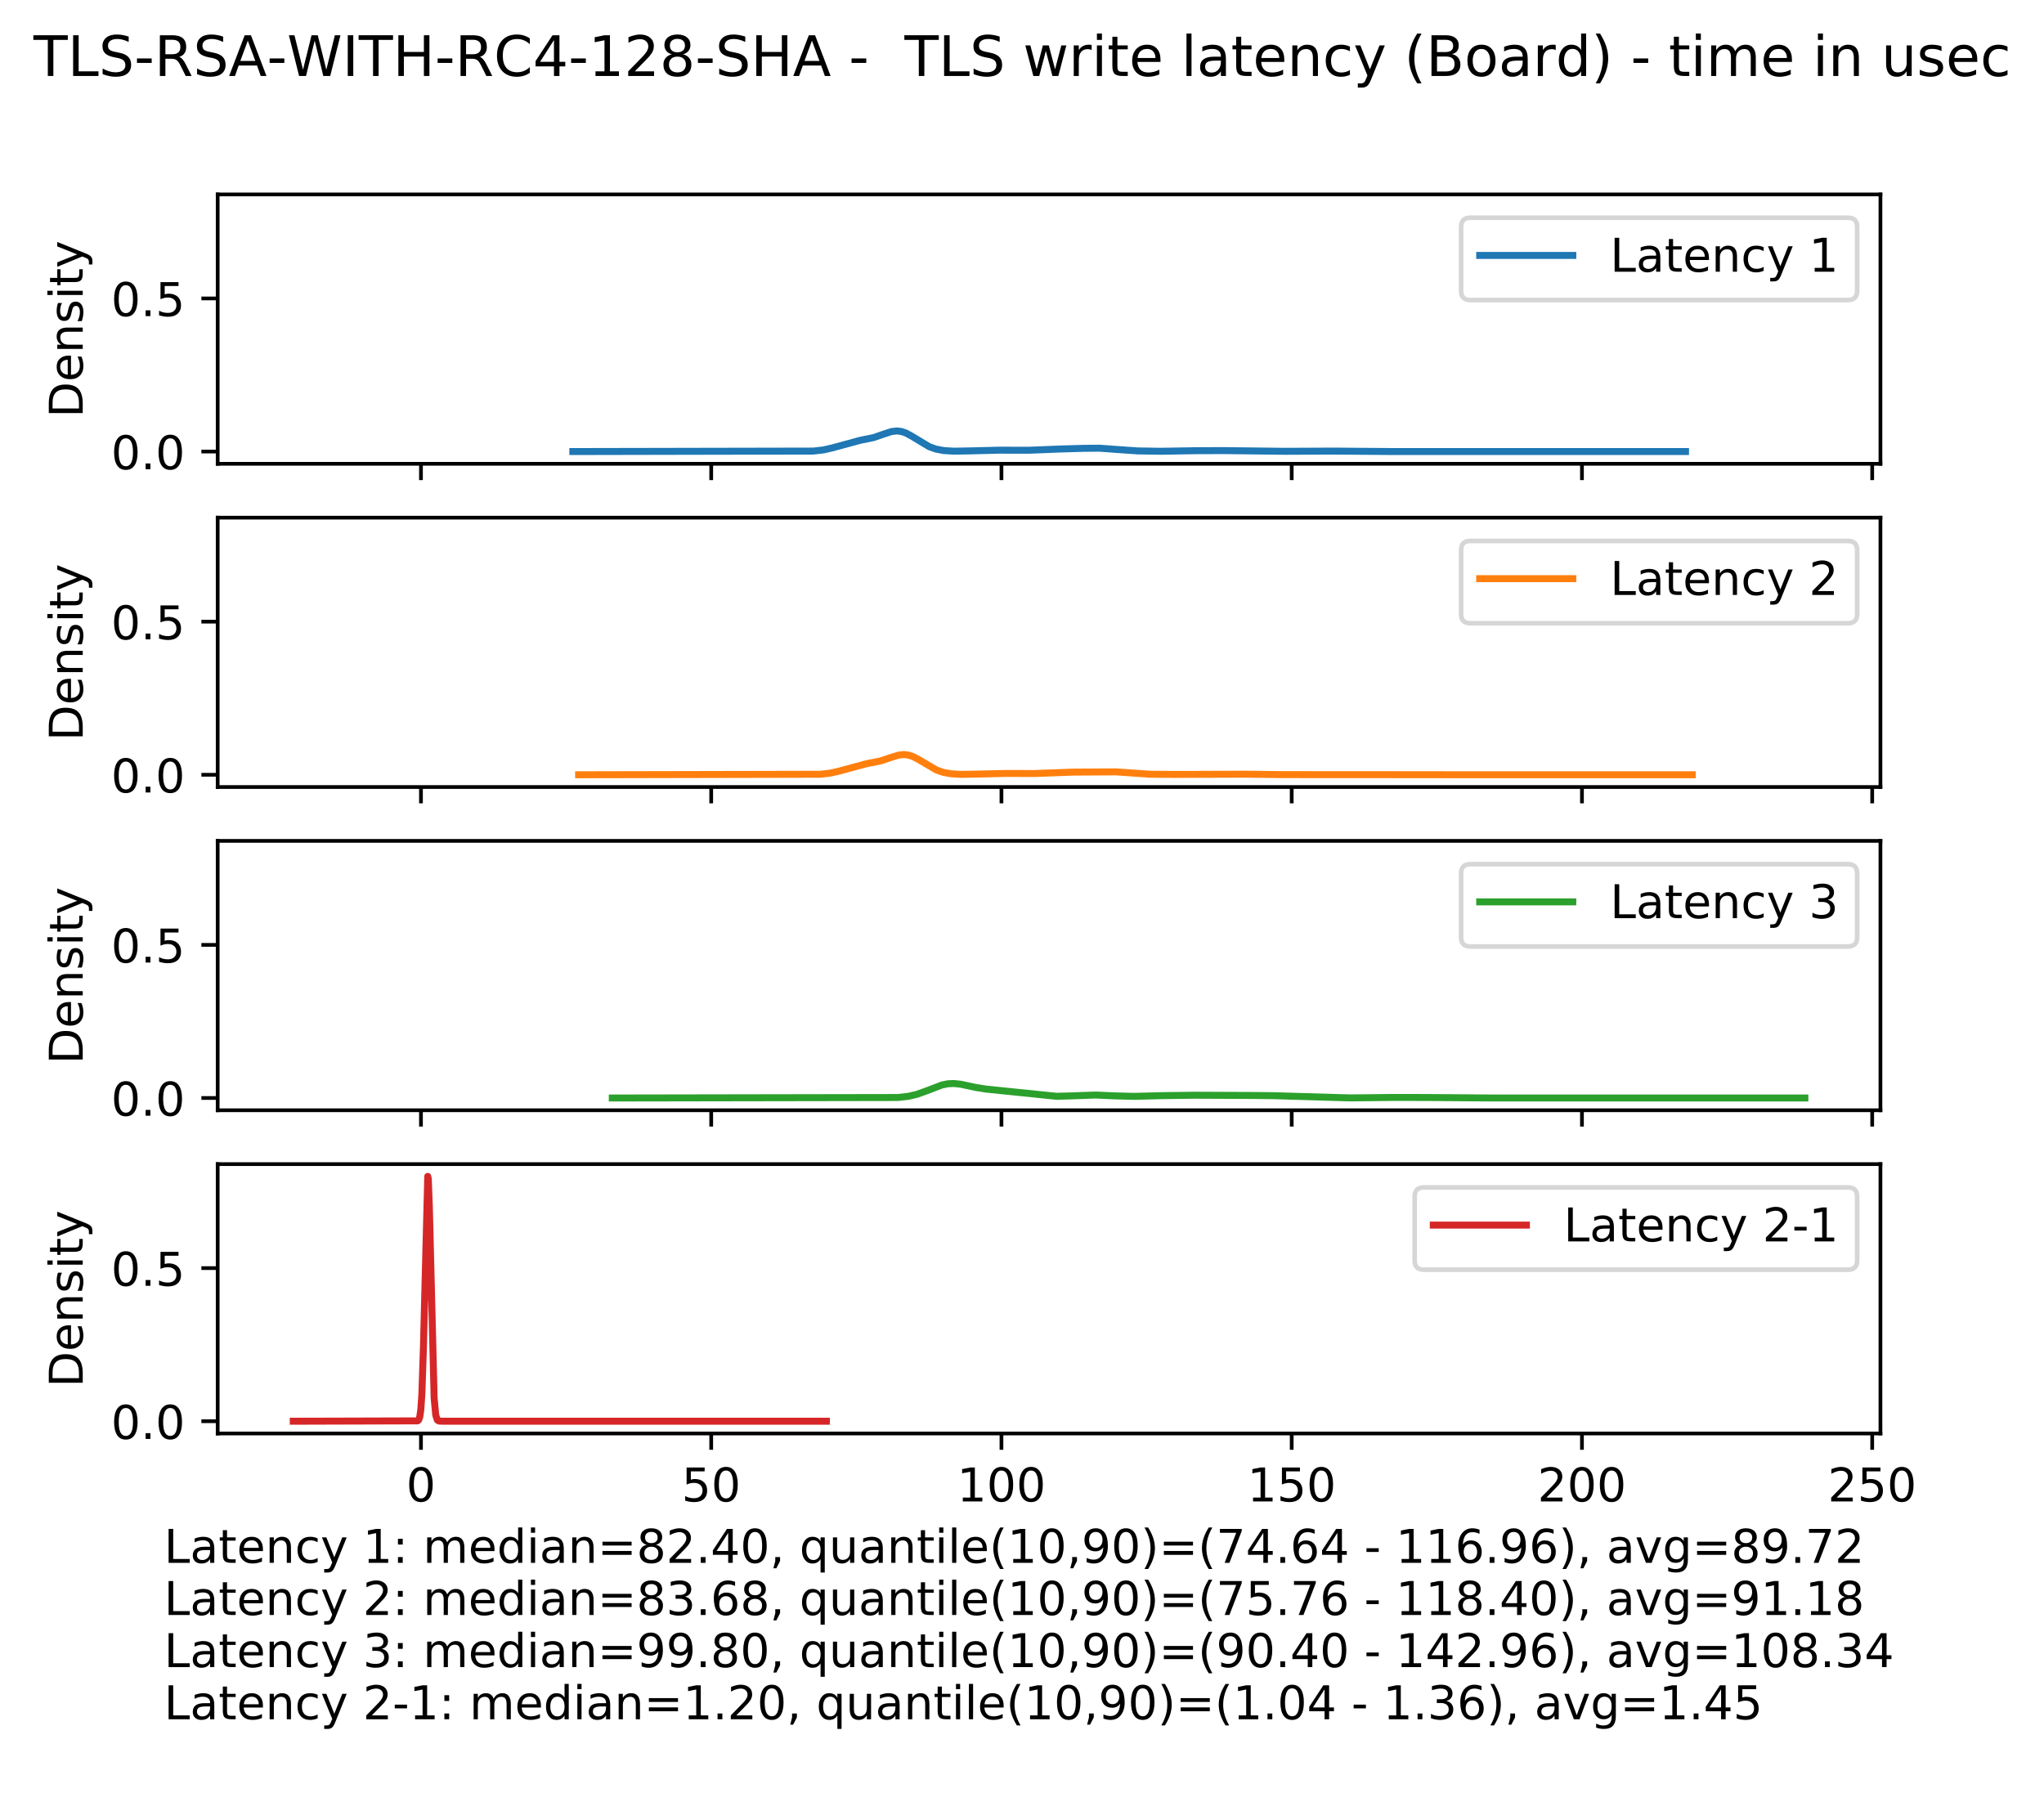 <?xml version="1.0" encoding="utf-8" standalone="no"?>
<!DOCTYPE svg PUBLIC "-//W3C//DTD SVG 1.1//EN"
  "http://www.w3.org/Graphics/SVG/1.1/DTD/svg11.dtd">
<!-- Created with matplotlib (http://matplotlib.org/) -->
<svg height="389pt" version="1.1" viewBox="0 0 439 389" width="439pt" xmlns="http://www.w3.org/2000/svg" xmlns:xlink="http://www.w3.org/1999/xlink">
 <defs>
  <style type="text/css">
*{stroke-linecap:butt;stroke-linejoin:round;}
  </style>
 </defs>
 <g id="figure_1">
  <g id="patch_1">
   <path d="M 0 389.728 
L 439.104 389.728 
L 439.104 -0 
L 0 -0 
z
" style="fill:#ffffff;"/>
  </g>
  <g id="axes_1">
   <g id="patch_2">
    <path d="M 46.752 99.61 
L 403.872 99.61 
L 403.872 41.76 
L 46.752 41.76 
z
" style="fill:#ffffff;"/>
   </g>
   <g id="matplotlib.axis_1">
    <g id="xtick_1">
     <g id="line2d_1">
      <defs>
       <path d="M 0 0 
L 0 3.5 
" id="mfd24533dde" style="stroke:#000000;stroke-width:0.8;"/>
      </defs>
      <g>
       <use style="stroke:#000000;stroke-width:0.8;" x="90.413" xlink:href="#mfd24533dde" y="99.61"/>
      </g>
     </g>
    </g>
    <g id="xtick_2">
     <g id="line2d_2">
      <g>
       <use style="stroke:#000000;stroke-width:0.8;" x="152.751" xlink:href="#mfd24533dde" y="99.61"/>
      </g>
     </g>
    </g>
    <g id="xtick_3">
     <g id="line2d_3">
      <g>
       <use style="stroke:#000000;stroke-width:0.8;" x="215.089" xlink:href="#mfd24533dde" y="99.61"/>
      </g>
     </g>
    </g>
    <g id="xtick_4">
     <g id="line2d_4">
      <g>
       <use style="stroke:#000000;stroke-width:0.8;" x="277.426" xlink:href="#mfd24533dde" y="99.61"/>
      </g>
     </g>
    </g>
    <g id="xtick_5">
     <g id="line2d_5">
      <g>
       <use style="stroke:#000000;stroke-width:0.8;" x="339.764" xlink:href="#mfd24533dde" y="99.61"/>
      </g>
     </g>
    </g>
    <g id="xtick_6">
     <g id="line2d_6">
      <g>
       <use style="stroke:#000000;stroke-width:0.8;" x="402.102" xlink:href="#mfd24533dde" y="99.61"/>
      </g>
     </g>
    </g>
    <g id="xtick_7">
     <g id="line2d_7">
      <defs>
       <path d="M 0 0 
L 0 2 
" id="mb7c20e1332" style="stroke:#000000;stroke-width:0.6;"/>
      </defs>
      <g>
       <use style="stroke:#000000;stroke-width:0.6;" x="90.413" xlink:href="#mb7c20e1332" y="99.61"/>
      </g>
     </g>
    </g>
    <g id="xtick_8">
     <g id="line2d_8">
      <g>
       <use style="stroke:#000000;stroke-width:0.6;" x="152.751" xlink:href="#mb7c20e1332" y="99.61"/>
      </g>
     </g>
    </g>
    <g id="xtick_9">
     <g id="line2d_9">
      <g>
       <use style="stroke:#000000;stroke-width:0.6;" x="215.089" xlink:href="#mb7c20e1332" y="99.61"/>
      </g>
     </g>
    </g>
    <g id="xtick_10">
     <g id="line2d_10">
      <g>
       <use style="stroke:#000000;stroke-width:0.6;" x="277.426" xlink:href="#mb7c20e1332" y="99.61"/>
      </g>
     </g>
    </g>
    <g id="xtick_11">
     <g id="line2d_11">
      <g>
       <use style="stroke:#000000;stroke-width:0.6;" x="339.764" xlink:href="#mb7c20e1332" y="99.61"/>
      </g>
     </g>
    </g>
    <g id="xtick_12">
     <g id="line2d_12">
      <g>
       <use style="stroke:#000000;stroke-width:0.6;" x="402.102" xlink:href="#mb7c20e1332" y="99.61"/>
      </g>
     </g>
    </g>
   </g>
   <g id="matplotlib.axis_2">
    <g id="ytick_1">
     <g id="line2d_13">
      <defs>
       <path d="M 0 0 
L -3.5 0 
" id="m067efbddce" style="stroke:#000000;stroke-width:0.8;"/>
      </defs>
      <g>
       <use style="stroke:#000000;stroke-width:0.8;" x="46.752" xlink:href="#m067efbddce" y="96.981"/>
      </g>
     </g>
     <g id="text_1">
      <!-- 0.0 -->
      <defs>
       <path d="M 31.781 66.406 
Q 24.172 66.406 20.328 58.906 
Q 16.5 51.422 16.5 36.375 
Q 16.5 21.391 20.328 13.891 
Q 24.172 6.391 31.781 6.391 
Q 39.453 6.391 43.281 13.891 
Q 47.125 21.391 47.125 36.375 
Q 47.125 51.422 43.281 58.906 
Q 39.453 66.406 31.781 66.406 
M 31.781 74.219 
Q 44.047 74.219 50.516 64.516 
Q 56.984 54.828 56.984 36.375 
Q 56.984 17.969 50.516 8.266 
Q 44.047 -1.422 31.781 -1.422 
Q 19.531 -1.422 13.062 8.266 
Q 6.594 17.969 6.594 36.375 
Q 6.594 54.828 13.062 64.516 
Q 19.531 74.219 31.781 74.219 
" id="DejaVuSans-30"/>
       <path d="M 10.688 12.406 
L 21 12.406 
L 21 0 
L 10.688 0 
z
" id="DejaVuSans-2e"/>
      </defs>
      <g transform="translate(23.849 100.78)scale(0.1 -0.1)">
       <use xlink:href="#DejaVuSans-30"/>
       <use x="63.623" xlink:href="#DejaVuSans-2e"/>
       <use x="95.41" xlink:href="#DejaVuSans-30"/>
      </g>
     </g>
    </g>
    <g id="ytick_2">
     <g id="line2d_14">
      <g>
       <use style="stroke:#000000;stroke-width:0.8;" x="46.752" xlink:href="#m067efbddce" y="64.091"/>
      </g>
     </g>
     <g id="text_2">
      <!-- 0.5 -->
      <defs>
       <path d="M 10.797 72.906 
L 49.516 72.906 
L 49.516 64.594 
L 19.828 64.594 
L 19.828 46.734 
Q 21.969 47.469 24.109 47.828 
Q 26.266 48.188 28.422 48.188 
Q 40.625 48.188 47.75 41.5 
Q 54.891 34.812 54.891 23.391 
Q 54.891 11.625 47.562 5.094 
Q 40.234 -1.422 26.906 -1.422 
Q 22.312 -1.422 17.547 -0.641 
Q 12.797 0.141 7.719 1.703 
L 7.719 11.625 
Q 12.109 9.234 16.797 8.062 
Q 21.484 6.891 26.703 6.891 
Q 35.156 6.891 40.078 11.328 
Q 45.016 15.766 45.016 23.391 
Q 45.016 31 40.078 35.438 
Q 35.156 39.891 26.703 39.891 
Q 22.75 39.891 18.812 39.016 
Q 14.891 38.141 10.797 36.281 
z
" id="DejaVuSans-35"/>
      </defs>
      <g transform="translate(23.849 67.89)scale(0.1 -0.1)">
       <use xlink:href="#DejaVuSans-30"/>
       <use x="63.623" xlink:href="#DejaVuSans-2e"/>
       <use x="95.41" xlink:href="#DejaVuSans-35"/>
      </g>
     </g>
    </g>
    <g id="text_3">
     <!-- Density -->
     <defs>
      <path d="M 19.672 64.797 
L 19.672 8.109 
L 31.594 8.109 
Q 46.688 8.109 53.688 14.938 
Q 60.688 21.781 60.688 36.531 
Q 60.688 51.172 53.688 57.984 
Q 46.688 64.797 31.594 64.797 
z
M 9.812 72.906 
L 30.078 72.906 
Q 51.266 72.906 61.172 64.094 
Q 71.094 55.281 71.094 36.531 
Q 71.094 17.672 61.125 8.828 
Q 51.172 0 30.078 0 
L 9.812 0 
z
" id="DejaVuSans-44"/>
      <path d="M 56.203 29.594 
L 56.203 25.203 
L 14.891 25.203 
Q 15.484 15.922 20.484 11.062 
Q 25.484 6.203 34.422 6.203 
Q 39.594 6.203 44.453 7.469 
Q 49.312 8.734 54.109 11.281 
L 54.109 2.781 
Q 49.266 0.734 44.188 -0.344 
Q 39.109 -1.422 33.891 -1.422 
Q 20.797 -1.422 13.156 6.188 
Q 5.516 13.812 5.516 26.812 
Q 5.516 40.234 12.766 48.109 
Q 20.016 56 32.328 56 
Q 43.359 56 49.781 48.891 
Q 56.203 41.797 56.203 29.594 
M 47.219 32.234 
Q 47.125 39.594 43.094 43.984 
Q 39.062 48.391 32.422 48.391 
Q 24.906 48.391 20.391 44.141 
Q 15.875 39.891 15.188 32.172 
z
" id="DejaVuSans-65"/>
      <path d="M 54.891 33.016 
L 54.891 0 
L 45.906 0 
L 45.906 32.719 
Q 45.906 40.484 42.875 44.328 
Q 39.844 48.188 33.797 48.188 
Q 26.516 48.188 22.312 43.547 
Q 18.109 38.922 18.109 30.906 
L 18.109 0 
L 9.078 0 
L 9.078 54.688 
L 18.109 54.688 
L 18.109 46.188 
Q 21.344 51.125 25.703 53.562 
Q 30.078 56 35.797 56 
Q 45.219 56 50.047 50.172 
Q 54.891 44.344 54.891 33.016 
" id="DejaVuSans-6e"/>
      <path d="M 44.281 53.078 
L 44.281 44.578 
Q 40.484 46.531 36.375 47.5 
Q 32.281 48.484 27.875 48.484 
Q 21.188 48.484 17.844 46.438 
Q 14.5 44.391 14.5 40.281 
Q 14.5 37.156 16.891 35.375 
Q 19.281 33.594 26.516 31.984 
L 29.594 31.297 
Q 39.156 29.25 43.188 25.516 
Q 47.219 21.781 47.219 15.094 
Q 47.219 7.469 41.188 3.016 
Q 35.156 -1.422 24.609 -1.422 
Q 20.219 -1.422 15.453 -0.562 
Q 10.688 0.297 5.422 2 
L 5.422 11.281 
Q 10.406 8.688 15.234 7.391 
Q 20.062 6.109 24.812 6.109 
Q 31.156 6.109 34.562 8.281 
Q 37.984 10.453 37.984 14.406 
Q 37.984 18.062 35.516 20.016 
Q 33.062 21.969 24.703 23.781 
L 21.578 24.516 
Q 13.234 26.266 9.516 29.906 
Q 5.812 33.547 5.812 39.891 
Q 5.812 47.609 11.281 51.797 
Q 16.75 56 26.812 56 
Q 31.781 56 36.172 55.266 
Q 40.578 54.547 44.281 53.078 
" id="DejaVuSans-73"/>
      <path d="M 9.422 54.688 
L 18.406 54.688 
L 18.406 0 
L 9.422 0 
z
M 9.422 75.984 
L 18.406 75.984 
L 18.406 64.594 
L 9.422 64.594 
z
" id="DejaVuSans-69"/>
      <path d="M 18.312 70.219 
L 18.312 54.688 
L 36.812 54.688 
L 36.812 47.703 
L 18.312 47.703 
L 18.312 18.016 
Q 18.312 11.328 20.141 9.422 
Q 21.969 7.516 27.594 7.516 
L 36.812 7.516 
L 36.812 0 
L 27.594 0 
Q 17.188 0 13.234 3.875 
Q 9.281 7.766 9.281 18.016 
L 9.281 47.703 
L 2.688 47.703 
L 2.688 54.688 
L 9.281 54.688 
L 9.281 70.219 
z
" id="DejaVuSans-74"/>
      <path d="M 32.172 -5.078 
Q 28.375 -14.844 24.75 -17.812 
Q 21.141 -20.797 15.094 -20.797 
L 7.906 -20.797 
L 7.906 -13.281 
L 13.188 -13.281 
Q 16.891 -13.281 18.938 -11.516 
Q 21 -9.766 23.484 -3.219 
L 25.094 0.875 
L 2.984 54.688 
L 12.5 54.688 
L 29.594 11.922 
L 46.688 54.688 
L 56.203 54.688 
z
" id="DejaVuSans-79"/>
     </defs>
     <g transform="translate(17.769 89.694)rotate(-90)scale(0.1 -0.1)">
      <use xlink:href="#DejaVuSans-44"/>
      <use x="77.002" xlink:href="#DejaVuSans-65"/>
      <use x="138.525" xlink:href="#DejaVuSans-6e"/>
      <use x="201.904" xlink:href="#DejaVuSans-73"/>
      <use x="254.004" xlink:href="#DejaVuSans-69"/>
      <use x="281.787" xlink:href="#DejaVuSans-74"/>
      <use x="320.996" xlink:href="#DejaVuSans-79"/>
     </g>
    </g>
   </g>
   <g id="line2d_15">
    <path clip-path="url(#p92af1ffe7a)" d="M 123.029 96.981 
L 174.699 96.878 
L 176.852 96.633 
L 178.766 96.196 
L 184.747 94.567 
L 187.617 93.982 
L 189.531 93.322 
L 191.445 92.692 
L 192.641 92.555 
L 193.598 92.671 
L 194.554 92.995 
L 195.75 93.637 
L 199.578 95.941 
L 201.013 96.451 
L 202.688 96.767 
L 204.841 96.9 
L 208.19 96.842 
L 214.409 96.689 
L 221.107 96.696 
L 228.045 96.423 
L 232.829 96.289 
L 236.178 96.261 
L 239.527 96.507 
L 244.312 96.842 
L 249.335 96.921 
L 256.751 96.797 
L 262.97 96.777 
L 275.888 96.928 
L 286.414 96.88 
L 298.614 96.975 
L 362.006 96.981 
L 362.006 96.981 
" style="fill:none;stroke:#1f77b4;stroke-linecap:square;stroke-width:1.5;"/>
   </g>
   <g id="patch_3">
    <path d="M 46.752 99.61 
L 46.752 41.76 
" style="fill:none;stroke:#000000;stroke-linecap:square;stroke-linejoin:miter;stroke-width:0.8;"/>
   </g>
   <g id="patch_4">
    <path d="M 403.872 99.61 
L 403.872 41.76 
" style="fill:none;stroke:#000000;stroke-linecap:square;stroke-linejoin:miter;stroke-width:0.8;"/>
   </g>
   <g id="patch_5">
    <path d="M 46.752 99.61 
L 403.872 99.61 
" style="fill:none;stroke:#000000;stroke-linecap:square;stroke-linejoin:miter;stroke-width:0.8;"/>
   </g>
   <g id="patch_6">
    <path d="M 46.752 41.76 
L 403.872 41.76 
" style="fill:none;stroke:#000000;stroke-linecap:square;stroke-linejoin:miter;stroke-width:0.8;"/>
   </g>
   <g id="legend_1">
    <g id="patch_7">
     <path d="M 315.803 64.438 
L 396.872 64.438 
Q 398.872 64.438 398.872 62.438 
L 398.872 48.76 
Q 398.872 46.76 396.872 46.76 
L 315.803 46.76 
Q 313.803 46.76 313.803 48.76 
L 313.803 62.438 
Q 313.803 64.438 315.803 64.438 
z
" style="fill:#ffffff;opacity:0.8;stroke:#cccccc;stroke-linejoin:miter;"/>
    </g>
    <g id="line2d_16">
     <path d="M 317.803 54.858 
L 337.803 54.858 
" style="fill:none;stroke:#1f77b4;stroke-linecap:square;stroke-width:1.5;"/>
    </g>
    <g id="line2d_17"/>
    <g id="text_4">
     <!-- Latency 1 -->
     <defs>
      <path d="M 9.812 72.906 
L 19.672 72.906 
L 19.672 8.297 
L 55.172 8.297 
L 55.172 0 
L 9.812 0 
z
" id="DejaVuSans-4c"/>
      <path d="M 34.281 27.484 
Q 23.391 27.484 19.188 25 
Q 14.984 22.516 14.984 16.5 
Q 14.984 11.719 18.141 8.906 
Q 21.297 6.109 26.703 6.109 
Q 34.188 6.109 38.703 11.406 
Q 43.219 16.703 43.219 25.484 
L 43.219 27.484 
z
M 52.203 31.203 
L 52.203 0 
L 43.219 0 
L 43.219 8.297 
Q 40.141 3.328 35.547 0.953 
Q 30.953 -1.422 24.312 -1.422 
Q 15.922 -1.422 10.953 3.297 
Q 6 8.016 6 15.922 
Q 6 25.141 12.172 29.828 
Q 18.359 34.516 30.609 34.516 
L 43.219 34.516 
L 43.219 35.406 
Q 43.219 41.609 39.141 45 
Q 35.062 48.391 27.688 48.391 
Q 23 48.391 18.547 47.266 
Q 14.109 46.141 10.016 43.891 
L 10.016 52.203 
Q 14.938 54.109 19.578 55.047 
Q 24.219 56 28.609 56 
Q 40.484 56 46.344 49.844 
Q 52.203 43.703 52.203 31.203 
" id="DejaVuSans-61"/>
      <path d="M 48.781 52.594 
L 48.781 44.188 
Q 44.969 46.297 41.141 47.344 
Q 37.312 48.391 33.406 48.391 
Q 24.656 48.391 19.812 42.844 
Q 14.984 37.312 14.984 27.297 
Q 14.984 17.281 19.812 11.734 
Q 24.656 6.203 33.406 6.203 
Q 37.312 6.203 41.141 7.25 
Q 44.969 8.297 48.781 10.406 
L 48.781 2.094 
Q 45.016 0.344 40.984 -0.531 
Q 36.969 -1.422 32.422 -1.422 
Q 20.062 -1.422 12.781 6.344 
Q 5.516 14.109 5.516 27.297 
Q 5.516 40.672 12.859 48.328 
Q 20.219 56 33.016 56 
Q 37.156 56 41.109 55.141 
Q 45.062 54.297 48.781 52.594 
" id="DejaVuSans-63"/>
      <path id="DejaVuSans-20"/>
      <path d="M 12.406 8.297 
L 28.516 8.297 
L 28.516 63.922 
L 10.984 60.406 
L 10.984 69.391 
L 28.422 72.906 
L 38.281 72.906 
L 38.281 8.297 
L 54.391 8.297 
L 54.391 0 
L 12.406 0 
z
" id="DejaVuSans-31"/>
     </defs>
     <g transform="translate(345.803 58.358)scale(0.1 -0.1)">
      <use xlink:href="#DejaVuSans-4c"/>
      <use x="55.713" xlink:href="#DejaVuSans-61"/>
      <use x="116.992" xlink:href="#DejaVuSans-74"/>
      <use x="156.201" xlink:href="#DejaVuSans-65"/>
      <use x="217.725" xlink:href="#DejaVuSans-6e"/>
      <use x="281.104" xlink:href="#DejaVuSans-63"/>
      <use x="336.084" xlink:href="#DejaVuSans-79"/>
      <use x="395.264" xlink:href="#DejaVuSans-20"/>
      <use x="427.051" xlink:href="#DejaVuSans-31"/>
     </g>
    </g>
   </g>
  </g>
  <g id="axes_2">
   <g id="patch_8">
    <path d="M 46.752 169.031 
L 403.872 169.031 
L 403.872 111.181 
L 46.752 111.181 
z
" style="fill:#ffffff;"/>
   </g>
   <g id="matplotlib.axis_3">
    <g id="xtick_13">
     <g id="line2d_18">
      <g>
       <use style="stroke:#000000;stroke-width:0.8;" x="90.413" xlink:href="#mfd24533dde" y="169.031"/>
      </g>
     </g>
    </g>
    <g id="xtick_14">
     <g id="line2d_19">
      <g>
       <use style="stroke:#000000;stroke-width:0.8;" x="152.751" xlink:href="#mfd24533dde" y="169.031"/>
      </g>
     </g>
    </g>
    <g id="xtick_15">
     <g id="line2d_20">
      <g>
       <use style="stroke:#000000;stroke-width:0.8;" x="215.089" xlink:href="#mfd24533dde" y="169.031"/>
      </g>
     </g>
    </g>
    <g id="xtick_16">
     <g id="line2d_21">
      <g>
       <use style="stroke:#000000;stroke-width:0.8;" x="277.426" xlink:href="#mfd24533dde" y="169.031"/>
      </g>
     </g>
    </g>
    <g id="xtick_17">
     <g id="line2d_22">
      <g>
       <use style="stroke:#000000;stroke-width:0.8;" x="339.764" xlink:href="#mfd24533dde" y="169.031"/>
      </g>
     </g>
    </g>
    <g id="xtick_18">
     <g id="line2d_23">
      <g>
       <use style="stroke:#000000;stroke-width:0.8;" x="402.102" xlink:href="#mfd24533dde" y="169.031"/>
      </g>
     </g>
    </g>
    <g id="xtick_19">
     <g id="line2d_24">
      <g>
       <use style="stroke:#000000;stroke-width:0.6;" x="90.413" xlink:href="#mb7c20e1332" y="169.031"/>
      </g>
     </g>
    </g>
    <g id="xtick_20">
     <g id="line2d_25">
      <g>
       <use style="stroke:#000000;stroke-width:0.6;" x="152.751" xlink:href="#mb7c20e1332" y="169.031"/>
      </g>
     </g>
    </g>
    <g id="xtick_21">
     <g id="line2d_26">
      <g>
       <use style="stroke:#000000;stroke-width:0.6;" x="215.089" xlink:href="#mb7c20e1332" y="169.031"/>
      </g>
     </g>
    </g>
    <g id="xtick_22">
     <g id="line2d_27">
      <g>
       <use style="stroke:#000000;stroke-width:0.6;" x="277.426" xlink:href="#mb7c20e1332" y="169.031"/>
      </g>
     </g>
    </g>
    <g id="xtick_23">
     <g id="line2d_28">
      <g>
       <use style="stroke:#000000;stroke-width:0.6;" x="339.764" xlink:href="#mb7c20e1332" y="169.031"/>
      </g>
     </g>
    </g>
    <g id="xtick_24">
     <g id="line2d_29">
      <g>
       <use style="stroke:#000000;stroke-width:0.6;" x="402.102" xlink:href="#mb7c20e1332" y="169.031"/>
      </g>
     </g>
    </g>
   </g>
   <g id="matplotlib.axis_4">
    <g id="ytick_3">
     <g id="line2d_30">
      <g>
       <use style="stroke:#000000;stroke-width:0.8;" x="46.752" xlink:href="#m067efbddce" y="166.401"/>
      </g>
     </g>
     <g id="text_5">
      <!-- 0.0 -->
      <g transform="translate(23.849 170.201)scale(0.1 -0.1)">
       <use xlink:href="#DejaVuSans-30"/>
       <use x="63.623" xlink:href="#DejaVuSans-2e"/>
       <use x="95.41" xlink:href="#DejaVuSans-30"/>
      </g>
     </g>
    </g>
    <g id="ytick_4">
     <g id="line2d_31">
      <g>
       <use style="stroke:#000000;stroke-width:0.8;" x="46.752" xlink:href="#m067efbddce" y="133.512"/>
      </g>
     </g>
     <g id="text_6">
      <!-- 0.5 -->
      <g transform="translate(23.849 137.311)scale(0.1 -0.1)">
       <use xlink:href="#DejaVuSans-30"/>
       <use x="63.623" xlink:href="#DejaVuSans-2e"/>
       <use x="95.41" xlink:href="#DejaVuSans-35"/>
      </g>
     </g>
    </g>
    <g id="text_7">
     <!-- Density -->
     <g transform="translate(17.769 159.114)rotate(-90)scale(0.1 -0.1)">
      <use xlink:href="#DejaVuSans-44"/>
      <use x="77.002" xlink:href="#DejaVuSans-65"/>
      <use x="138.525" xlink:href="#DejaVuSans-6e"/>
      <use x="201.904" xlink:href="#DejaVuSans-73"/>
      <use x="254.004" xlink:href="#DejaVuSans-69"/>
      <use x="281.787" xlink:href="#DejaVuSans-74"/>
      <use x="320.996" xlink:href="#DejaVuSans-79"/>
     </g>
    </g>
   </g>
   <g id="line2d_32">
    <path clip-path="url(#pd6e4f1eeea)" d="M 124.275 166.401 
L 176.229 166.291 
L 178.383 166.038 
L 180.299 165.597 
L 186.045 164.037 
L 189.157 163.421 
L 191.312 162.695 
L 192.988 162.182 
L 194.185 162.057 
L 195.143 162.176 
L 196.1 162.497 
L 197.297 163.124 
L 201.128 165.373 
L 202.565 165.873 
L 204.24 166.185 
L 206.395 166.315 
L 209.747 166.256 
L 215.972 166.116 
L 222.197 166.129 
L 230.576 165.829 
L 239.674 165.778 
L 247.096 166.288 
L 252.603 166.327 
L 267.686 166.274 
L 275.347 166.367 
L 294.022 166.375 
L 317.245 166.401 
L 363.452 166.401 
L 363.452 166.401 
" style="fill:none;stroke:#ff7f0e;stroke-linecap:square;stroke-width:1.5;"/>
   </g>
   <g id="patch_9">
    <path d="M 46.752 169.031 
L 46.752 111.181 
" style="fill:none;stroke:#000000;stroke-linecap:square;stroke-linejoin:miter;stroke-width:0.8;"/>
   </g>
   <g id="patch_10">
    <path d="M 403.872 169.031 
L 403.872 111.181 
" style="fill:none;stroke:#000000;stroke-linecap:square;stroke-linejoin:miter;stroke-width:0.8;"/>
   </g>
   <g id="patch_11">
    <path d="M 46.752 169.031 
L 403.872 169.031 
" style="fill:none;stroke:#000000;stroke-linecap:square;stroke-linejoin:miter;stroke-width:0.8;"/>
   </g>
   <g id="patch_12">
    <path d="M 46.752 111.181 
L 403.872 111.181 
" style="fill:none;stroke:#000000;stroke-linecap:square;stroke-linejoin:miter;stroke-width:0.8;"/>
   </g>
   <g id="legend_2">
    <g id="patch_13">
     <path d="M 315.803 133.859 
L 396.872 133.859 
Q 398.872 133.859 398.872 131.859 
L 398.872 118.181 
Q 398.872 116.181 396.872 116.181 
L 315.803 116.181 
Q 313.803 116.181 313.803 118.181 
L 313.803 131.859 
Q 313.803 133.859 315.803 133.859 
z
" style="fill:#ffffff;opacity:0.8;stroke:#cccccc;stroke-linejoin:miter;"/>
    </g>
    <g id="line2d_33">
     <path d="M 317.803 124.279 
L 337.803 124.279 
" style="fill:none;stroke:#ff7f0e;stroke-linecap:square;stroke-width:1.5;"/>
    </g>
    <g id="line2d_34"/>
    <g id="text_8">
     <!-- Latency 2 -->
     <defs>
      <path d="M 19.188 8.297 
L 53.609 8.297 
L 53.609 0 
L 7.328 0 
L 7.328 8.297 
Q 12.938 14.109 22.625 23.891 
Q 32.328 33.688 34.812 36.531 
Q 39.547 41.844 41.422 45.531 
Q 43.312 49.219 43.312 52.781 
Q 43.312 58.594 39.234 62.25 
Q 35.156 65.922 28.609 65.922 
Q 23.969 65.922 18.812 64.312 
Q 13.672 62.703 7.812 59.422 
L 7.812 69.391 
Q 13.766 71.781 18.938 73 
Q 24.125 74.219 28.422 74.219 
Q 39.75 74.219 46.484 68.547 
Q 53.219 62.891 53.219 53.422 
Q 53.219 48.922 51.531 44.891 
Q 49.859 40.875 45.406 35.406 
Q 44.188 33.984 37.641 27.219 
Q 31.109 20.453 19.188 8.297 
" id="DejaVuSans-32"/>
     </defs>
     <g transform="translate(345.803 127.779)scale(0.1 -0.1)">
      <use xlink:href="#DejaVuSans-4c"/>
      <use x="55.713" xlink:href="#DejaVuSans-61"/>
      <use x="116.992" xlink:href="#DejaVuSans-74"/>
      <use x="156.201" xlink:href="#DejaVuSans-65"/>
      <use x="217.725" xlink:href="#DejaVuSans-6e"/>
      <use x="281.104" xlink:href="#DejaVuSans-63"/>
      <use x="336.084" xlink:href="#DejaVuSans-79"/>
      <use x="395.264" xlink:href="#DejaVuSans-20"/>
      <use x="427.051" xlink:href="#DejaVuSans-32"/>
     </g>
    </g>
   </g>
  </g>
  <g id="axes_3">
   <g id="patch_14">
    <path d="M 46.752 238.451 
L 403.872 238.451 
L 403.872 180.601 
L 46.752 180.601 
z
" style="fill:#ffffff;"/>
   </g>
   <g id="matplotlib.axis_5">
    <g id="xtick_25">
     <g id="line2d_35">
      <g>
       <use style="stroke:#000000;stroke-width:0.8;" x="90.413" xlink:href="#mfd24533dde" y="238.451"/>
      </g>
     </g>
    </g>
    <g id="xtick_26">
     <g id="line2d_36">
      <g>
       <use style="stroke:#000000;stroke-width:0.8;" x="152.751" xlink:href="#mfd24533dde" y="238.451"/>
      </g>
     </g>
    </g>
    <g id="xtick_27">
     <g id="line2d_37">
      <g>
       <use style="stroke:#000000;stroke-width:0.8;" x="215.089" xlink:href="#mfd24533dde" y="238.451"/>
      </g>
     </g>
    </g>
    <g id="xtick_28">
     <g id="line2d_38">
      <g>
       <use style="stroke:#000000;stroke-width:0.8;" x="277.426" xlink:href="#mfd24533dde" y="238.451"/>
      </g>
     </g>
    </g>
    <g id="xtick_29">
     <g id="line2d_39">
      <g>
       <use style="stroke:#000000;stroke-width:0.8;" x="339.764" xlink:href="#mfd24533dde" y="238.451"/>
      </g>
     </g>
    </g>
    <g id="xtick_30">
     <g id="line2d_40">
      <g>
       <use style="stroke:#000000;stroke-width:0.8;" x="402.102" xlink:href="#mfd24533dde" y="238.451"/>
      </g>
     </g>
    </g>
    <g id="xtick_31">
     <g id="line2d_41">
      <g>
       <use style="stroke:#000000;stroke-width:0.6;" x="90.413" xlink:href="#mb7c20e1332" y="238.451"/>
      </g>
     </g>
    </g>
    <g id="xtick_32">
     <g id="line2d_42">
      <g>
       <use style="stroke:#000000;stroke-width:0.6;" x="152.751" xlink:href="#mb7c20e1332" y="238.451"/>
      </g>
     </g>
    </g>
    <g id="xtick_33">
     <g id="line2d_43">
      <g>
       <use style="stroke:#000000;stroke-width:0.6;" x="215.089" xlink:href="#mb7c20e1332" y="238.451"/>
      </g>
     </g>
    </g>
    <g id="xtick_34">
     <g id="line2d_44">
      <g>
       <use style="stroke:#000000;stroke-width:0.6;" x="277.426" xlink:href="#mb7c20e1332" y="238.451"/>
      </g>
     </g>
    </g>
    <g id="xtick_35">
     <g id="line2d_45">
      <g>
       <use style="stroke:#000000;stroke-width:0.6;" x="339.764" xlink:href="#mb7c20e1332" y="238.451"/>
      </g>
     </g>
    </g>
    <g id="xtick_36">
     <g id="line2d_46">
      <g>
       <use style="stroke:#000000;stroke-width:0.6;" x="402.102" xlink:href="#mb7c20e1332" y="238.451"/>
      </g>
     </g>
    </g>
   </g>
   <g id="matplotlib.axis_6">
    <g id="ytick_5">
     <g id="line2d_47">
      <g>
       <use style="stroke:#000000;stroke-width:0.8;" x="46.752" xlink:href="#m067efbddce" y="235.822"/>
      </g>
     </g>
     <g id="text_9">
      <!-- 0.0 -->
      <g transform="translate(23.849 239.621)scale(0.1 -0.1)">
       <use xlink:href="#DejaVuSans-30"/>
       <use x="63.623" xlink:href="#DejaVuSans-2e"/>
       <use x="95.41" xlink:href="#DejaVuSans-30"/>
      </g>
     </g>
    </g>
    <g id="ytick_6">
     <g id="line2d_48">
      <g>
       <use style="stroke:#000000;stroke-width:0.8;" x="46.752" xlink:href="#m067efbddce" y="202.932"/>
      </g>
     </g>
     <g id="text_10">
      <!-- 0.5 -->
      <g transform="translate(23.849 206.731)scale(0.1 -0.1)">
       <use xlink:href="#DejaVuSans-30"/>
       <use x="63.623" xlink:href="#DejaVuSans-2e"/>
       <use x="95.41" xlink:href="#DejaVuSans-35"/>
      </g>
     </g>
    </g>
    <g id="text_11">
     <!-- Density -->
     <g transform="translate(17.769 228.535)rotate(-90)scale(0.1 -0.1)">
      <use xlink:href="#DejaVuSans-44"/>
      <use x="77.002" xlink:href="#DejaVuSans-65"/>
      <use x="138.525" xlink:href="#DejaVuSans-6e"/>
      <use x="201.904" xlink:href="#DejaVuSans-73"/>
      <use x="254.004" xlink:href="#DejaVuSans-69"/>
      <use x="281.787" xlink:href="#DejaVuSans-74"/>
      <use x="320.996" xlink:href="#DejaVuSans-79"/>
     </g>
    </g>
   </g>
   <g id="line2d_49">
    <path clip-path="url(#p4abf16cec4)" d="M 131.506 235.822 
L 192.784 235.716 
L 195.091 235.459 
L 196.886 235.044 
L 198.937 234.313 
L 202.27 233.038 
L 203.552 232.769 
L 204.834 232.704 
L 206.372 232.868 
L 209.449 233.534 
L 211.756 233.904 
L 226.883 235.452 
L 229.96 235.369 
L 235.344 235.181 
L 239.446 235.365 
L 243.549 235.468 
L 249.702 235.312 
L 256.624 235.224 
L 269.188 235.278 
L 273.546 235.324 
L 289.955 235.801 
L 299.185 235.701 
L 306.108 235.71 
L 320.209 235.817 
L 387.639 235.822 
L 387.639 235.822 
" style="fill:none;stroke:#2ca02c;stroke-linecap:square;stroke-width:1.5;"/>
   </g>
   <g id="patch_15">
    <path d="M 46.752 238.451 
L 46.752 180.601 
" style="fill:none;stroke:#000000;stroke-linecap:square;stroke-linejoin:miter;stroke-width:0.8;"/>
   </g>
   <g id="patch_16">
    <path d="M 403.872 238.451 
L 403.872 180.601 
" style="fill:none;stroke:#000000;stroke-linecap:square;stroke-linejoin:miter;stroke-width:0.8;"/>
   </g>
   <g id="patch_17">
    <path d="M 46.752 238.451 
L 403.872 238.451 
" style="fill:none;stroke:#000000;stroke-linecap:square;stroke-linejoin:miter;stroke-width:0.8;"/>
   </g>
   <g id="patch_18">
    <path d="M 46.752 180.601 
L 403.872 180.601 
" style="fill:none;stroke:#000000;stroke-linecap:square;stroke-linejoin:miter;stroke-width:0.8;"/>
   </g>
   <g id="legend_3">
    <g id="patch_19">
     <path d="M 315.803 203.279 
L 396.872 203.279 
Q 398.872 203.279 398.872 201.279 
L 398.872 187.601 
Q 398.872 185.601 396.872 185.601 
L 315.803 185.601 
Q 313.803 185.601 313.803 187.601 
L 313.803 201.279 
Q 313.803 203.279 315.803 203.279 
z
" style="fill:#ffffff;opacity:0.8;stroke:#cccccc;stroke-linejoin:miter;"/>
    </g>
    <g id="line2d_50">
     <path d="M 317.803 193.699 
L 337.803 193.699 
" style="fill:none;stroke:#2ca02c;stroke-linecap:square;stroke-width:1.5;"/>
    </g>
    <g id="line2d_51"/>
    <g id="text_12">
     <!-- Latency 3 -->
     <defs>
      <path d="M 40.578 39.312 
Q 47.656 37.797 51.625 33 
Q 55.609 28.219 55.609 21.188 
Q 55.609 10.406 48.188 4.484 
Q 40.766 -1.422 27.094 -1.422 
Q 22.516 -1.422 17.656 -0.516 
Q 12.797 0.391 7.625 2.203 
L 7.625 11.719 
Q 11.719 9.328 16.594 8.109 
Q 21.484 6.891 26.812 6.891 
Q 36.078 6.891 40.938 10.547 
Q 45.797 14.203 45.797 21.188 
Q 45.797 27.641 41.281 31.266 
Q 36.766 34.906 28.719 34.906 
L 20.219 34.906 
L 20.219 43.016 
L 29.109 43.016 
Q 36.375 43.016 40.234 45.922 
Q 44.094 48.828 44.094 54.297 
Q 44.094 59.906 40.109 62.906 
Q 36.141 65.922 28.719 65.922 
Q 24.656 65.922 20.016 65.031 
Q 15.375 64.156 9.812 62.312 
L 9.812 71.094 
Q 15.438 72.656 20.344 73.438 
Q 25.25 74.219 29.594 74.219 
Q 40.828 74.219 47.359 69.109 
Q 53.906 64.016 53.906 55.328 
Q 53.906 49.266 50.438 45.094 
Q 46.969 40.922 40.578 39.312 
" id="DejaVuSans-33"/>
     </defs>
     <g transform="translate(345.803 197.199)scale(0.1 -0.1)">
      <use xlink:href="#DejaVuSans-4c"/>
      <use x="55.713" xlink:href="#DejaVuSans-61"/>
      <use x="116.992" xlink:href="#DejaVuSans-74"/>
      <use x="156.201" xlink:href="#DejaVuSans-65"/>
      <use x="217.725" xlink:href="#DejaVuSans-6e"/>
      <use x="281.104" xlink:href="#DejaVuSans-63"/>
      <use x="336.084" xlink:href="#DejaVuSans-79"/>
      <use x="395.264" xlink:href="#DejaVuSans-20"/>
      <use x="427.051" xlink:href="#DejaVuSans-33"/>
     </g>
    </g>
   </g>
  </g>
  <g id="axes_4">
   <g id="patch_20">
    <path d="M 46.752 307.872 
L 403.872 307.872 
L 403.872 250.022 
L 46.752 250.022 
z
" style="fill:#ffffff;"/>
   </g>
   <g id="matplotlib.axis_7">
    <g id="xtick_37">
     <g id="line2d_52">
      <g>
       <use style="stroke:#000000;stroke-width:0.8;" x="90.413" xlink:href="#mfd24533dde" y="307.872"/>
      </g>
     </g>
     <g id="text_13">
      <!-- 0 -->
      <g transform="translate(87.232 322.47)scale(0.1 -0.1)">
       <use xlink:href="#DejaVuSans-30"/>
      </g>
     </g>
    </g>
    <g id="xtick_38">
     <g id="line2d_53">
      <g>
       <use style="stroke:#000000;stroke-width:0.8;" x="152.751" xlink:href="#mfd24533dde" y="307.872"/>
      </g>
     </g>
     <g id="text_14">
      <!-- 50 -->
      <g transform="translate(146.389 322.47)scale(0.1 -0.1)">
       <use xlink:href="#DejaVuSans-35"/>
       <use x="63.623" xlink:href="#DejaVuSans-30"/>
      </g>
     </g>
    </g>
    <g id="xtick_39">
     <g id="line2d_54">
      <g>
       <use style="stroke:#000000;stroke-width:0.8;" x="215.089" xlink:href="#mfd24533dde" y="307.872"/>
      </g>
     </g>
     <g id="text_15">
      <!-- 100 -->
      <g transform="translate(205.545 322.47)scale(0.1 -0.1)">
       <use xlink:href="#DejaVuSans-31"/>
       <use x="63.623" xlink:href="#DejaVuSans-30"/>
       <use x="127.246" xlink:href="#DejaVuSans-30"/>
      </g>
     </g>
    </g>
    <g id="xtick_40">
     <g id="line2d_55">
      <g>
       <use style="stroke:#000000;stroke-width:0.8;" x="277.426" xlink:href="#mfd24533dde" y="307.872"/>
      </g>
     </g>
     <g id="text_16">
      <!-- 150 -->
      <g transform="translate(267.883 322.47)scale(0.1 -0.1)">
       <use xlink:href="#DejaVuSans-31"/>
       <use x="63.623" xlink:href="#DejaVuSans-35"/>
       <use x="127.246" xlink:href="#DejaVuSans-30"/>
      </g>
     </g>
    </g>
    <g id="xtick_41">
     <g id="line2d_56">
      <g>
       <use style="stroke:#000000;stroke-width:0.8;" x="339.764" xlink:href="#mfd24533dde" y="307.872"/>
      </g>
     </g>
     <g id="text_17">
      <!-- 200 -->
      <g transform="translate(330.22 322.47)scale(0.1 -0.1)">
       <use xlink:href="#DejaVuSans-32"/>
       <use x="63.623" xlink:href="#DejaVuSans-30"/>
       <use x="127.246" xlink:href="#DejaVuSans-30"/>
      </g>
     </g>
    </g>
    <g id="xtick_42">
     <g id="line2d_57">
      <g>
       <use style="stroke:#000000;stroke-width:0.8;" x="402.102" xlink:href="#mfd24533dde" y="307.872"/>
      </g>
     </g>
     <g id="text_18">
      <!-- 250 -->
      <g transform="translate(392.558 322.47)scale(0.1 -0.1)">
       <use xlink:href="#DejaVuSans-32"/>
       <use x="63.623" xlink:href="#DejaVuSans-35"/>
       <use x="127.246" xlink:href="#DejaVuSans-30"/>
      </g>
     </g>
    </g>
    <g id="xtick_43">
     <g id="line2d_58">
      <g>
       <use style="stroke:#000000;stroke-width:0.6;" x="90.413" xlink:href="#mb7c20e1332" y="307.872"/>
      </g>
     </g>
    </g>
    <g id="xtick_44">
     <g id="line2d_59">
      <g>
       <use style="stroke:#000000;stroke-width:0.6;" x="152.751" xlink:href="#mb7c20e1332" y="307.872"/>
      </g>
     </g>
    </g>
    <g id="xtick_45">
     <g id="line2d_60">
      <g>
       <use style="stroke:#000000;stroke-width:0.6;" x="215.089" xlink:href="#mb7c20e1332" y="307.872"/>
      </g>
     </g>
    </g>
    <g id="xtick_46">
     <g id="line2d_61">
      <g>
       <use style="stroke:#000000;stroke-width:0.6;" x="277.426" xlink:href="#mb7c20e1332" y="307.872"/>
      </g>
     </g>
    </g>
    <g id="xtick_47">
     <g id="line2d_62">
      <g>
       <use style="stroke:#000000;stroke-width:0.6;" x="339.764" xlink:href="#mb7c20e1332" y="307.872"/>
      </g>
     </g>
    </g>
    <g id="xtick_48">
     <g id="line2d_63">
      <g>
       <use style="stroke:#000000;stroke-width:0.6;" x="402.102" xlink:href="#mb7c20e1332" y="307.872"/>
      </g>
     </g>
    </g>
   </g>
   <g id="matplotlib.axis_8">
    <g id="ytick_7">
     <g id="line2d_64">
      <g>
       <use style="stroke:#000000;stroke-width:0.8;" x="46.752" xlink:href="#m067efbddce" y="305.242"/>
      </g>
     </g>
     <g id="text_19">
      <!-- 0.0 -->
      <g transform="translate(23.849 309.042)scale(0.1 -0.1)">
       <use xlink:href="#DejaVuSans-30"/>
       <use x="63.623" xlink:href="#DejaVuSans-2e"/>
       <use x="95.41" xlink:href="#DejaVuSans-30"/>
      </g>
     </g>
    </g>
    <g id="ytick_8">
     <g id="line2d_65">
      <g>
       <use style="stroke:#000000;stroke-width:0.8;" x="46.752" xlink:href="#m067efbddce" y="272.353"/>
      </g>
     </g>
     <g id="text_20">
      <!-- 0.5 -->
      <g transform="translate(23.849 276.152)scale(0.1 -0.1)">
       <use xlink:href="#DejaVuSans-30"/>
       <use x="63.623" xlink:href="#DejaVuSans-2e"/>
       <use x="95.41" xlink:href="#DejaVuSans-35"/>
      </g>
     </g>
    </g>
    <g id="text_21">
     <!-- Density -->
     <g transform="translate(17.769 297.955)rotate(-90)scale(0.1 -0.1)">
      <use xlink:href="#DejaVuSans-44"/>
      <use x="77.002" xlink:href="#DejaVuSans-65"/>
      <use x="138.525" xlink:href="#DejaVuSans-6e"/>
      <use x="201.904" xlink:href="#DejaVuSans-73"/>
      <use x="254.004" xlink:href="#DejaVuSans-69"/>
      <use x="281.787" xlink:href="#DejaVuSans-74"/>
      <use x="320.996" xlink:href="#DejaVuSans-79"/>
     </g>
    </g>
   </g>
   <g id="line2d_66">
    <path clip-path="url(#p071282c22e)" d="M 62.985 305.242 
L 89.691 305.165 
L 89.92 304.959 
L 90.149 304.348 
L 90.378 302.799 
L 90.607 299.457 
L 90.951 289.105 
L 91.868 252.651 
L 91.983 253.147 
L 92.212 259.146 
L 93.244 300.266 
L 93.588 303.934 
L 93.931 304.984 
L 94.275 305.204 
L 95.078 305.242 
L 177.487 305.242 
L 177.487 305.242 
" style="fill:none;stroke:#d62728;stroke-linecap:square;stroke-width:1.5;"/>
   </g>
   <g id="patch_21">
    <path d="M 46.752 307.872 
L 46.752 250.022 
" style="fill:none;stroke:#000000;stroke-linecap:square;stroke-linejoin:miter;stroke-width:0.8;"/>
   </g>
   <g id="patch_22">
    <path d="M 403.872 307.872 
L 403.872 250.022 
" style="fill:none;stroke:#000000;stroke-linecap:square;stroke-linejoin:miter;stroke-width:0.8;"/>
   </g>
   <g id="patch_23">
    <path d="M 46.752 307.872 
L 403.872 307.872 
" style="fill:none;stroke:#000000;stroke-linecap:square;stroke-linejoin:miter;stroke-width:0.8;"/>
   </g>
   <g id="patch_24">
    <path d="M 46.752 250.022 
L 403.872 250.022 
" style="fill:none;stroke:#000000;stroke-linecap:square;stroke-linejoin:miter;stroke-width:0.8;"/>
   </g>
   <g id="legend_4">
    <g id="patch_25">
     <path d="M 305.833 272.7 
L 396.872 272.7 
Q 398.872 272.7 398.872 270.7 
L 398.872 257.022 
Q 398.872 255.022 396.872 255.022 
L 305.833 255.022 
Q 303.833 255.022 303.833 257.022 
L 303.833 270.7 
Q 303.833 272.7 305.833 272.7 
z
" style="fill:#ffffff;opacity:0.8;stroke:#cccccc;stroke-linejoin:miter;"/>
    </g>
    <g id="line2d_67">
     <path d="M 307.833 263.12 
L 327.833 263.12 
" style="fill:none;stroke:#d62728;stroke-linecap:square;stroke-width:1.5;"/>
    </g>
    <g id="line2d_68"/>
    <g id="text_22">
     <!-- Latency 2-1 -->
     <defs>
      <path d="M 4.891 31.391 
L 31.203 31.391 
L 31.203 23.391 
L 4.891 23.391 
z
" id="DejaVuSans-2d"/>
     </defs>
     <g transform="translate(335.833 266.62)scale(0.1 -0.1)">
      <use xlink:href="#DejaVuSans-4c"/>
      <use x="55.713" xlink:href="#DejaVuSans-61"/>
      <use x="116.992" xlink:href="#DejaVuSans-74"/>
      <use x="156.201" xlink:href="#DejaVuSans-65"/>
      <use x="217.725" xlink:href="#DejaVuSans-6e"/>
      <use x="281.104" xlink:href="#DejaVuSans-63"/>
      <use x="336.084" xlink:href="#DejaVuSans-79"/>
      <use x="395.264" xlink:href="#DejaVuSans-20"/>
      <use x="427.051" xlink:href="#DejaVuSans-32"/>
      <use x="490.674" xlink:href="#DejaVuSans-2d"/>
      <use x="526.758" xlink:href="#DejaVuSans-31"/>
     </g>
    </g>
   </g>
  </g>
  <g id="text_23">
   <!-- TLS-RSA-WITH-RC4-128-SHA -  TLS write latency (Board) - time in usec -->
   <defs>
    <path d="M -0.297 72.906 
L 61.375 72.906 
L 61.375 64.594 
L 35.5 64.594 
L 35.5 0 
L 25.594 0 
L 25.594 64.594 
L -0.297 64.594 
z
" id="DejaVuSans-54"/>
    <path d="M 53.516 70.516 
L 53.516 60.891 
Q 47.906 63.578 42.922 64.891 
Q 37.938 66.219 33.297 66.219 
Q 25.25 66.219 20.875 63.094 
Q 16.5 59.969 16.5 54.203 
Q 16.5 49.359 19.406 46.891 
Q 22.312 44.438 30.422 42.922 
L 36.375 41.703 
Q 47.406 39.594 52.656 34.297 
Q 57.906 29 57.906 20.125 
Q 57.906 9.516 50.797 4.047 
Q 43.703 -1.422 29.984 -1.422 
Q 24.812 -1.422 18.969 -0.25 
Q 13.141 0.922 6.891 3.219 
L 6.891 13.375 
Q 12.891 10.016 18.656 8.297 
Q 24.422 6.594 29.984 6.594 
Q 38.422 6.594 43.016 9.906 
Q 47.609 13.234 47.609 19.391 
Q 47.609 24.75 44.312 27.781 
Q 41.016 30.812 33.5 32.328 
L 27.484 33.5 
Q 16.453 35.688 11.516 40.375 
Q 6.594 45.062 6.594 53.422 
Q 6.594 63.094 13.406 68.656 
Q 20.219 74.219 32.172 74.219 
Q 37.312 74.219 42.625 73.281 
Q 47.953 72.359 53.516 70.516 
" id="DejaVuSans-53"/>
    <path d="M 44.391 34.188 
Q 47.562 33.109 50.562 29.594 
Q 53.562 26.078 56.594 19.922 
L 66.609 0 
L 56 0 
L 46.688 18.703 
Q 43.062 26.031 39.672 28.422 
Q 36.281 30.812 30.422 30.812 
L 19.672 30.812 
L 19.672 0 
L 9.812 0 
L 9.812 72.906 
L 32.078 72.906 
Q 44.578 72.906 50.734 67.672 
Q 56.891 62.453 56.891 51.906 
Q 56.891 45.016 53.688 40.469 
Q 50.484 35.938 44.391 34.188 
M 19.672 64.797 
L 19.672 38.922 
L 32.078 38.922 
Q 39.203 38.922 42.844 42.219 
Q 46.484 45.516 46.484 51.906 
Q 46.484 58.297 42.844 61.547 
Q 39.203 64.797 32.078 64.797 
z
" id="DejaVuSans-52"/>
    <path d="M 34.188 63.188 
L 20.797 26.906 
L 47.609 26.906 
z
M 28.609 72.906 
L 39.797 72.906 
L 67.578 0 
L 57.328 0 
L 50.688 18.703 
L 17.828 18.703 
L 11.188 0 
L 0.781 0 
z
" id="DejaVuSans-41"/>
    <path d="M 3.328 72.906 
L 13.281 72.906 
L 28.609 11.281 
L 43.891 72.906 
L 54.984 72.906 
L 70.312 11.281 
L 85.594 72.906 
L 95.609 72.906 
L 77.297 0 
L 64.891 0 
L 49.516 63.281 
L 33.984 0 
L 21.578 0 
z
" id="DejaVuSans-57"/>
    <path d="M 9.812 72.906 
L 19.672 72.906 
L 19.672 0 
L 9.812 0 
z
" id="DejaVuSans-49"/>
    <path d="M 9.812 72.906 
L 19.672 72.906 
L 19.672 43.016 
L 55.516 43.016 
L 55.516 72.906 
L 65.375 72.906 
L 65.375 0 
L 55.516 0 
L 55.516 34.719 
L 19.672 34.719 
L 19.672 0 
L 9.812 0 
z
" id="DejaVuSans-48"/>
    <path d="M 64.406 67.281 
L 64.406 56.891 
Q 59.422 61.531 53.781 63.812 
Q 48.141 66.109 41.797 66.109 
Q 29.297 66.109 22.656 58.469 
Q 16.016 50.828 16.016 36.375 
Q 16.016 21.969 22.656 14.328 
Q 29.297 6.688 41.797 6.688 
Q 48.141 6.688 53.781 8.984 
Q 59.422 11.281 64.406 15.922 
L 64.406 5.609 
Q 59.234 2.094 53.438 0.328 
Q 47.656 -1.422 41.219 -1.422 
Q 24.656 -1.422 15.125 8.703 
Q 5.609 18.844 5.609 36.375 
Q 5.609 53.953 15.125 64.078 
Q 24.656 74.219 41.219 74.219 
Q 47.75 74.219 53.531 72.484 
Q 59.328 70.75 64.406 67.281 
" id="DejaVuSans-43"/>
    <path d="M 37.797 64.312 
L 12.891 25.391 
L 37.797 25.391 
z
M 35.203 72.906 
L 47.609 72.906 
L 47.609 25.391 
L 58.016 25.391 
L 58.016 17.188 
L 47.609 17.188 
L 47.609 0 
L 37.797 0 
L 37.797 17.188 
L 4.891 17.188 
L 4.891 26.703 
z
" id="DejaVuSans-34"/>
    <path d="M 31.781 34.625 
Q 24.75 34.625 20.719 30.859 
Q 16.703 27.094 16.703 20.516 
Q 16.703 13.922 20.719 10.156 
Q 24.75 6.391 31.781 6.391 
Q 38.812 6.391 42.859 10.172 
Q 46.922 13.969 46.922 20.516 
Q 46.922 27.094 42.891 30.859 
Q 38.875 34.625 31.781 34.625 
M 21.922 38.812 
Q 15.578 40.375 12.031 44.719 
Q 8.5 49.078 8.5 55.328 
Q 8.5 64.062 14.719 69.141 
Q 20.953 74.219 31.781 74.219 
Q 42.672 74.219 48.875 69.141 
Q 55.078 64.062 55.078 55.328 
Q 55.078 49.078 51.531 44.719 
Q 48 40.375 41.703 38.812 
Q 48.828 37.156 52.797 32.312 
Q 56.781 27.484 56.781 20.516 
Q 56.781 9.906 50.312 4.234 
Q 43.844 -1.422 31.781 -1.422 
Q 19.734 -1.422 13.25 4.234 
Q 6.781 9.906 6.781 20.516 
Q 6.781 27.484 10.781 32.312 
Q 14.797 37.156 21.922 38.812 
M 18.312 54.391 
Q 18.312 48.734 21.844 45.562 
Q 25.391 42.391 31.781 42.391 
Q 38.141 42.391 41.719 45.562 
Q 45.312 48.734 45.312 54.391 
Q 45.312 60.062 41.719 63.234 
Q 38.141 66.406 31.781 66.406 
Q 25.391 66.406 21.844 63.234 
Q 18.312 60.062 18.312 54.391 
" id="DejaVuSans-38"/>
    <path d="M 4.203 54.688 
L 13.188 54.688 
L 24.422 12.016 
L 35.594 54.688 
L 46.188 54.688 
L 57.422 12.016 
L 68.609 54.688 
L 77.594 54.688 
L 63.281 0 
L 52.688 0 
L 40.922 44.828 
L 29.109 0 
L 18.5 0 
z
" id="DejaVuSans-77"/>
    <path d="M 41.109 46.297 
Q 39.594 47.172 37.812 47.578 
Q 36.031 48 33.891 48 
Q 26.266 48 22.188 43.047 
Q 18.109 38.094 18.109 28.812 
L 18.109 0 
L 9.078 0 
L 9.078 54.688 
L 18.109 54.688 
L 18.109 46.188 
Q 20.953 51.172 25.484 53.578 
Q 30.031 56 36.531 56 
Q 37.453 56 38.578 55.875 
Q 39.703 55.766 41.062 55.516 
z
" id="DejaVuSans-72"/>
    <path d="M 9.422 75.984 
L 18.406 75.984 
L 18.406 0 
L 9.422 0 
z
" id="DejaVuSans-6c"/>
    <path d="M 31 75.875 
Q 24.469 64.656 21.281 53.656 
Q 18.109 42.672 18.109 31.391 
Q 18.109 20.125 21.312 9.062 
Q 24.516 -2 31 -13.188 
L 23.188 -13.188 
Q 15.875 -1.703 12.234 9.375 
Q 8.594 20.453 8.594 31.391 
Q 8.594 42.281 12.203 53.312 
Q 15.828 64.359 23.188 75.875 
z
" id="DejaVuSans-28"/>
    <path d="M 19.672 34.812 
L 19.672 8.109 
L 35.5 8.109 
Q 43.453 8.109 47.281 11.406 
Q 51.125 14.703 51.125 21.484 
Q 51.125 28.328 47.281 31.562 
Q 43.453 34.812 35.5 34.812 
z
M 19.672 64.797 
L 19.672 42.828 
L 34.281 42.828 
Q 41.5 42.828 45.031 45.531 
Q 48.578 48.25 48.578 53.812 
Q 48.578 59.328 45.031 62.062 
Q 41.5 64.797 34.281 64.797 
z
M 9.812 72.906 
L 35.016 72.906 
Q 46.297 72.906 52.391 68.219 
Q 58.5 63.531 58.5 54.891 
Q 58.5 48.188 55.375 44.234 
Q 52.25 40.281 46.188 39.312 
Q 53.469 37.75 57.5 32.781 
Q 61.531 27.828 61.531 20.406 
Q 61.531 10.641 54.891 5.312 
Q 48.25 0 35.984 0 
L 9.812 0 
z
" id="DejaVuSans-42"/>
    <path d="M 30.609 48.391 
Q 23.391 48.391 19.188 42.75 
Q 14.984 37.109 14.984 27.297 
Q 14.984 17.484 19.156 11.844 
Q 23.344 6.203 30.609 6.203 
Q 37.797 6.203 41.984 11.859 
Q 46.188 17.531 46.188 27.297 
Q 46.188 37.016 41.984 42.703 
Q 37.797 48.391 30.609 48.391 
M 30.609 56 
Q 42.328 56 49.016 48.375 
Q 55.719 40.766 55.719 27.297 
Q 55.719 13.875 49.016 6.219 
Q 42.328 -1.422 30.609 -1.422 
Q 18.844 -1.422 12.172 6.219 
Q 5.516 13.875 5.516 27.297 
Q 5.516 40.766 12.172 48.375 
Q 18.844 56 30.609 56 
" id="DejaVuSans-6f"/>
    <path d="M 45.406 46.391 
L 45.406 75.984 
L 54.391 75.984 
L 54.391 0 
L 45.406 0 
L 45.406 8.203 
Q 42.578 3.328 38.25 0.953 
Q 33.938 -1.422 27.875 -1.422 
Q 17.969 -1.422 11.734 6.484 
Q 5.516 14.406 5.516 27.297 
Q 5.516 40.188 11.734 48.094 
Q 17.969 56 27.875 56 
Q 33.938 56 38.25 53.625 
Q 42.578 51.266 45.406 46.391 
M 14.797 27.297 
Q 14.797 17.391 18.875 11.75 
Q 22.953 6.109 30.078 6.109 
Q 37.203 6.109 41.297 11.75 
Q 45.406 17.391 45.406 27.297 
Q 45.406 37.203 41.297 42.844 
Q 37.203 48.484 30.078 48.484 
Q 22.953 48.484 18.875 42.844 
Q 14.797 37.203 14.797 27.297 
" id="DejaVuSans-64"/>
    <path d="M 8.016 75.875 
L 15.828 75.875 
Q 23.141 64.359 26.781 53.312 
Q 30.422 42.281 30.422 31.391 
Q 30.422 20.453 26.781 9.375 
Q 23.141 -1.703 15.828 -13.188 
L 8.016 -13.188 
Q 14.5 -2 17.703 9.062 
Q 20.906 20.125 20.906 31.391 
Q 20.906 42.672 17.703 53.656 
Q 14.5 64.656 8.016 75.875 
" id="DejaVuSans-29"/>
    <path d="M 52 44.188 
Q 55.375 50.25 60.062 53.125 
Q 64.75 56 71.094 56 
Q 79.641 56 84.281 50.016 
Q 88.922 44.047 88.922 33.016 
L 88.922 0 
L 79.891 0 
L 79.891 32.719 
Q 79.891 40.578 77.094 44.375 
Q 74.312 48.188 68.609 48.188 
Q 61.625 48.188 57.562 43.547 
Q 53.516 38.922 53.516 30.906 
L 53.516 0 
L 44.484 0 
L 44.484 32.719 
Q 44.484 40.625 41.703 44.406 
Q 38.922 48.188 33.109 48.188 
Q 26.219 48.188 22.156 43.531 
Q 18.109 38.875 18.109 30.906 
L 18.109 0 
L 9.078 0 
L 9.078 54.688 
L 18.109 54.688 
L 18.109 46.188 
Q 21.188 51.219 25.484 53.609 
Q 29.781 56 35.688 56 
Q 41.656 56 45.828 52.969 
Q 50 49.953 52 44.188 
" id="DejaVuSans-6d"/>
    <path d="M 8.5 21.578 
L 8.5 54.688 
L 17.484 54.688 
L 17.484 21.922 
Q 17.484 14.156 20.5 10.266 
Q 23.531 6.391 29.594 6.391 
Q 36.859 6.391 41.078 11.031 
Q 45.312 15.672 45.312 23.688 
L 45.312 54.688 
L 54.297 54.688 
L 54.297 0 
L 45.312 0 
L 45.312 8.406 
Q 42.047 3.422 37.719 1 
Q 33.406 -1.422 27.688 -1.422 
Q 18.266 -1.422 13.375 4.438 
Q 8.5 10.297 8.5 21.578 
M 31.109 56 
z
" id="DejaVuSans-75"/>
   </defs>
   <g transform="translate(7.2 16.318)scale(0.12 -0.12)">
    <use xlink:href="#DejaVuSans-54"/>
    <use x="61.084" xlink:href="#DejaVuSans-4c"/>
    <use x="116.797" xlink:href="#DejaVuSans-53"/>
    <use x="180.273" xlink:href="#DejaVuSans-2d"/>
    <use x="216.357" xlink:href="#DejaVuSans-52"/>
    <use x="285.84" xlink:href="#DejaVuSans-53"/>
    <use x="349.332" xlink:href="#DejaVuSans-41"/>
    <use x="417.709" xlink:href="#DejaVuSans-2d"/>
    <use x="453.73" xlink:href="#DejaVuSans-57"/>
    <use x="552.607" xlink:href="#DejaVuSans-49"/>
    <use x="582.1" xlink:href="#DejaVuSans-54"/>
    <use x="643.184" xlink:href="#DejaVuSans-48"/>
    <use x="718.379" xlink:href="#DejaVuSans-2d"/>
    <use x="754.463" xlink:href="#DejaVuSans-52"/>
    <use x="823.867" xlink:href="#DejaVuSans-43"/>
    <use x="893.691" xlink:href="#DejaVuSans-34"/>
    <use x="957.314" xlink:href="#DejaVuSans-2d"/>
    <use x="993.398" xlink:href="#DejaVuSans-31"/>
    <use x="1057.021" xlink:href="#DejaVuSans-32"/>
    <use x="1120.645" xlink:href="#DejaVuSans-38"/>
    <use x="1184.268" xlink:href="#DejaVuSans-2d"/>
    <use x="1220.352" xlink:href="#DejaVuSans-53"/>
    <use x="1283.828" xlink:href="#DejaVuSans-48"/>
    <use x="1359.023" xlink:href="#DejaVuSans-41"/>
    <use x="1427.432" xlink:href="#DejaVuSans-20"/>
    <use x="1459.219" xlink:href="#DejaVuSans-2d"/>
    <use x="1495.303" xlink:href="#DejaVuSans-20"/>
    <use x="1527.09" xlink:href="#DejaVuSans-20"/>
    <use x="1558.877" xlink:href="#DejaVuSans-54"/>
    <use x="1619.961" xlink:href="#DejaVuSans-4c"/>
    <use x="1675.674" xlink:href="#DejaVuSans-53"/>
    <use x="1739.15" xlink:href="#DejaVuSans-20"/>
    <use x="1770.938" xlink:href="#DejaVuSans-77"/>
    <use x="1852.725" xlink:href="#DejaVuSans-72"/>
    <use x="1893.838" xlink:href="#DejaVuSans-69"/>
    <use x="1921.621" xlink:href="#DejaVuSans-74"/>
    <use x="1960.83" xlink:href="#DejaVuSans-65"/>
    <use x="2022.354" xlink:href="#DejaVuSans-20"/>
    <use x="2054.141" xlink:href="#DejaVuSans-6c"/>
    <use x="2081.924" xlink:href="#DejaVuSans-61"/>
    <use x="2143.203" xlink:href="#DejaVuSans-74"/>
    <use x="2182.412" xlink:href="#DejaVuSans-65"/>
    <use x="2243.936" xlink:href="#DejaVuSans-6e"/>
    <use x="2307.314" xlink:href="#DejaVuSans-63"/>
    <use x="2362.295" xlink:href="#DejaVuSans-79"/>
    <use x="2421.475" xlink:href="#DejaVuSans-20"/>
    <use x="2453.262" xlink:href="#DejaVuSans-28"/>
    <use x="2492.275" xlink:href="#DejaVuSans-42"/>
    <use x="2560.879" xlink:href="#DejaVuSans-6f"/>
    <use x="2622.061" xlink:href="#DejaVuSans-61"/>
    <use x="2683.34" xlink:href="#DejaVuSans-72"/>
    <use x="2724.438" xlink:href="#DejaVuSans-64"/>
    <use x="2787.914" xlink:href="#DejaVuSans-29"/>
    <use x="2826.928" xlink:href="#DejaVuSans-20"/>
    <use x="2858.715" xlink:href="#DejaVuSans-2d"/>
    <use x="2894.799" xlink:href="#DejaVuSans-20"/>
    <use x="2926.586" xlink:href="#DejaVuSans-74"/>
    <use x="2965.795" xlink:href="#DejaVuSans-69"/>
    <use x="2993.578" xlink:href="#DejaVuSans-6d"/>
    <use x="3090.99" xlink:href="#DejaVuSans-65"/>
    <use x="3152.514" xlink:href="#DejaVuSans-20"/>
    <use x="3184.301" xlink:href="#DejaVuSans-69"/>
    <use x="3212.084" xlink:href="#DejaVuSans-6e"/>
    <use x="3275.463" xlink:href="#DejaVuSans-20"/>
    <use x="3307.25" xlink:href="#DejaVuSans-75"/>
    <use x="3370.629" xlink:href="#DejaVuSans-73"/>
    <use x="3422.729" xlink:href="#DejaVuSans-65"/>
    <use x="3484.252" xlink:href="#DejaVuSans-63"/>
   </g>
  </g>
  <g id="text_24">
   <!-- Latency 1: median=82.40, quantile(10,90)=(74.64 - 116.96), avg=89.72  -->
   <defs>
    <path d="M 11.719 12.406 
L 22.016 12.406 
L 22.016 0 
L 11.719 0 
z
M 11.719 51.703 
L 22.016 51.703 
L 22.016 39.312 
L 11.719 39.312 
z
" id="DejaVuSans-3a"/>
    <path d="M 10.594 45.406 
L 73.188 45.406 
L 73.188 37.203 
L 10.594 37.203 
z
M 10.594 25.484 
L 73.188 25.484 
L 73.188 17.188 
L 10.594 17.188 
z
" id="DejaVuSans-3d"/>
    <path d="M 11.719 12.406 
L 22.016 12.406 
L 22.016 4 
L 14.016 -11.625 
L 7.719 -11.625 
L 11.719 4 
z
" id="DejaVuSans-2c"/>
    <path d="M 14.797 27.297 
Q 14.797 17.391 18.875 11.75 
Q 22.953 6.109 30.078 6.109 
Q 37.203 6.109 41.297 11.75 
Q 45.406 17.391 45.406 27.297 
Q 45.406 37.203 41.297 42.844 
Q 37.203 48.484 30.078 48.484 
Q 22.953 48.484 18.875 42.844 
Q 14.797 37.203 14.797 27.297 
M 45.406 8.203 
Q 42.578 3.328 38.25 0.953 
Q 33.938 -1.422 27.875 -1.422 
Q 17.969 -1.422 11.734 6.484 
Q 5.516 14.406 5.516 27.297 
Q 5.516 40.188 11.734 48.094 
Q 17.969 56 27.875 56 
Q 33.938 56 38.25 53.625 
Q 42.578 51.266 45.406 46.391 
L 45.406 54.688 
L 54.391 54.688 
L 54.391 -20.797 
L 45.406 -20.797 
z
" id="DejaVuSans-71"/>
    <path d="M 10.984 1.516 
L 10.984 10.5 
Q 14.703 8.734 18.5 7.812 
Q 22.312 6.891 25.984 6.891 
Q 35.75 6.891 40.891 13.453 
Q 46.047 20.016 46.781 33.406 
Q 43.953 29.203 39.594 26.953 
Q 35.25 24.703 29.984 24.703 
Q 19.047 24.703 12.672 31.312 
Q 6.297 37.938 6.297 49.422 
Q 6.297 60.641 12.938 67.422 
Q 19.578 74.219 30.609 74.219 
Q 43.266 74.219 49.922 64.516 
Q 56.594 54.828 56.594 36.375 
Q 56.594 19.141 48.406 8.859 
Q 40.234 -1.422 26.422 -1.422 
Q 22.703 -1.422 18.891 -0.688 
Q 15.094 0.047 10.984 1.516 
M 30.609 32.422 
Q 37.25 32.422 41.125 36.953 
Q 45.016 41.5 45.016 49.422 
Q 45.016 57.281 41.125 61.844 
Q 37.25 66.406 30.609 66.406 
Q 23.969 66.406 20.094 61.844 
Q 16.219 57.281 16.219 49.422 
Q 16.219 41.5 20.094 36.953 
Q 23.969 32.422 30.609 32.422 
" id="DejaVuSans-39"/>
    <path d="M 8.203 72.906 
L 55.078 72.906 
L 55.078 68.703 
L 28.609 0 
L 18.312 0 
L 43.219 64.594 
L 8.203 64.594 
z
" id="DejaVuSans-37"/>
    <path d="M 33.016 40.375 
Q 26.375 40.375 22.484 35.828 
Q 18.609 31.297 18.609 23.391 
Q 18.609 15.531 22.484 10.953 
Q 26.375 6.391 33.016 6.391 
Q 39.656 6.391 43.531 10.953 
Q 47.406 15.531 47.406 23.391 
Q 47.406 31.297 43.531 35.828 
Q 39.656 40.375 33.016 40.375 
M 52.594 71.297 
L 52.594 62.312 
Q 48.875 64.062 45.094 64.984 
Q 41.312 65.922 37.594 65.922 
Q 27.828 65.922 22.672 59.328 
Q 17.531 52.734 16.797 39.406 
Q 19.672 43.656 24.016 45.922 
Q 28.375 48.188 33.594 48.188 
Q 44.578 48.188 50.953 41.516 
Q 57.328 34.859 57.328 23.391 
Q 57.328 12.156 50.688 5.359 
Q 44.047 -1.422 33.016 -1.422 
Q 20.359 -1.422 13.672 8.266 
Q 6.984 17.969 6.984 36.375 
Q 6.984 53.656 15.188 63.938 
Q 23.391 74.219 37.203 74.219 
Q 40.922 74.219 44.703 73.484 
Q 48.484 72.75 52.594 71.297 
" id="DejaVuSans-36"/>
    <path d="M 2.984 54.688 
L 12.5 54.688 
L 29.594 8.797 
L 46.688 54.688 
L 56.203 54.688 
L 35.688 0 
L 23.484 0 
z
" id="DejaVuSans-76"/>
    <path d="M 45.406 27.984 
Q 45.406 37.75 41.375 43.109 
Q 37.359 48.484 30.078 48.484 
Q 22.859 48.484 18.828 43.109 
Q 14.797 37.75 14.797 27.984 
Q 14.797 18.266 18.828 12.891 
Q 22.859 7.516 30.078 7.516 
Q 37.359 7.516 41.375 12.891 
Q 45.406 18.266 45.406 27.984 
M 54.391 6.781 
Q 54.391 -7.172 48.188 -13.984 
Q 42 -20.797 29.203 -20.797 
Q 24.469 -20.797 20.266 -20.094 
Q 16.062 -19.391 12.109 -17.922 
L 12.109 -9.188 
Q 16.062 -11.328 19.922 -12.344 
Q 23.781 -13.375 27.781 -13.375 
Q 36.625 -13.375 41.016 -8.766 
Q 45.406 -4.156 45.406 5.172 
L 45.406 9.625 
Q 42.625 4.781 38.281 2.391 
Q 33.938 0 27.875 0 
Q 17.828 0 11.672 7.656 
Q 5.516 15.328 5.516 27.984 
Q 5.516 40.672 11.672 48.328 
Q 17.828 56 27.875 56 
Q 33.938 56 38.281 53.609 
Q 42.625 51.219 45.406 46.391 
L 45.406 54.688 
L 54.391 54.688 
z
" id="DejaVuSans-67"/>
   </defs>
   <g transform="translate(35.232 335.657)scale(0.1 -0.1)">
    <use xlink:href="#DejaVuSans-4c"/>
    <use x="55.713" xlink:href="#DejaVuSans-61"/>
    <use x="116.992" xlink:href="#DejaVuSans-74"/>
    <use x="156.201" xlink:href="#DejaVuSans-65"/>
    <use x="217.725" xlink:href="#DejaVuSans-6e"/>
    <use x="281.104" xlink:href="#DejaVuSans-63"/>
    <use x="336.084" xlink:href="#DejaVuSans-79"/>
    <use x="395.264" xlink:href="#DejaVuSans-20"/>
    <use x="427.051" xlink:href="#DejaVuSans-31"/>
    <use x="490.674" xlink:href="#DejaVuSans-3a"/>
    <use x="524.365" xlink:href="#DejaVuSans-20"/>
    <use x="556.152" xlink:href="#DejaVuSans-6d"/>
    <use x="653.564" xlink:href="#DejaVuSans-65"/>
    <use x="715.088" xlink:href="#DejaVuSans-64"/>
    <use x="778.564" xlink:href="#DejaVuSans-69"/>
    <use x="806.348" xlink:href="#DejaVuSans-61"/>
    <use x="867.627" xlink:href="#DejaVuSans-6e"/>
    <use x="931.006" xlink:href="#DejaVuSans-3d"/>
    <use x="1014.795" xlink:href="#DejaVuSans-38"/>
    <use x="1078.418" xlink:href="#DejaVuSans-32"/>
    <use x="1142.041" xlink:href="#DejaVuSans-2e"/>
    <use x="1173.828" xlink:href="#DejaVuSans-34"/>
    <use x="1237.451" xlink:href="#DejaVuSans-30"/>
    <use x="1301.074" xlink:href="#DejaVuSans-2c"/>
    <use x="1332.861" xlink:href="#DejaVuSans-20"/>
    <use x="1364.648" xlink:href="#DejaVuSans-71"/>
    <use x="1428.125" xlink:href="#DejaVuSans-75"/>
    <use x="1491.504" xlink:href="#DejaVuSans-61"/>
    <use x="1552.783" xlink:href="#DejaVuSans-6e"/>
    <use x="1616.162" xlink:href="#DejaVuSans-74"/>
    <use x="1655.371" xlink:href="#DejaVuSans-69"/>
    <use x="1683.154" xlink:href="#DejaVuSans-6c"/>
    <use x="1710.938" xlink:href="#DejaVuSans-65"/>
    <use x="1772.461" xlink:href="#DejaVuSans-28"/>
    <use x="1811.475" xlink:href="#DejaVuSans-31"/>
    <use x="1875.098" xlink:href="#DejaVuSans-30"/>
    <use x="1938.721" xlink:href="#DejaVuSans-2c"/>
    <use x="1970.508" xlink:href="#DejaVuSans-39"/>
    <use x="2034.131" xlink:href="#DejaVuSans-30"/>
    <use x="2097.754" xlink:href="#DejaVuSans-29"/>
    <use x="2136.768" xlink:href="#DejaVuSans-3d"/>
    <use x="2220.557" xlink:href="#DejaVuSans-28"/>
    <use x="2259.57" xlink:href="#DejaVuSans-37"/>
    <use x="2323.193" xlink:href="#DejaVuSans-34"/>
    <use x="2386.816" xlink:href="#DejaVuSans-2e"/>
    <use x="2418.604" xlink:href="#DejaVuSans-36"/>
    <use x="2482.227" xlink:href="#DejaVuSans-34"/>
    <use x="2545.85" xlink:href="#DejaVuSans-20"/>
    <use x="2577.637" xlink:href="#DejaVuSans-2d"/>
    <use x="2613.721" xlink:href="#DejaVuSans-20"/>
    <use x="2645.508" xlink:href="#DejaVuSans-31"/>
    <use x="2709.131" xlink:href="#DejaVuSans-31"/>
    <use x="2772.754" xlink:href="#DejaVuSans-36"/>
    <use x="2836.377" xlink:href="#DejaVuSans-2e"/>
    <use x="2868.164" xlink:href="#DejaVuSans-39"/>
    <use x="2931.787" xlink:href="#DejaVuSans-36"/>
    <use x="2995.41" xlink:href="#DejaVuSans-29"/>
    <use x="3034.424" xlink:href="#DejaVuSans-2c"/>
    <use x="3066.211" xlink:href="#DejaVuSans-20"/>
    <use x="3097.998" xlink:href="#DejaVuSans-61"/>
    <use x="3159.277" xlink:href="#DejaVuSans-76"/>
    <use x="3218.457" xlink:href="#DejaVuSans-67"/>
    <use x="3281.934" xlink:href="#DejaVuSans-3d"/>
    <use x="3365.723" xlink:href="#DejaVuSans-38"/>
    <use x="3429.346" xlink:href="#DejaVuSans-39"/>
    <use x="3492.969" xlink:href="#DejaVuSans-2e"/>
    <use x="3524.756" xlink:href="#DejaVuSans-37"/>
    <use x="3588.379" xlink:href="#DejaVuSans-32"/>
    <use x="3652.002" xlink:href="#DejaVuSans-20"/>
   </g>
   <!-- Latency 2: median=83.68, quantile(10,90)=(75.76 - 118.40), avg=91.18  -->
   <g transform="translate(35.232 346.855)scale(0.1 -0.1)">
    <use xlink:href="#DejaVuSans-4c"/>
    <use x="55.713" xlink:href="#DejaVuSans-61"/>
    <use x="116.992" xlink:href="#DejaVuSans-74"/>
    <use x="156.201" xlink:href="#DejaVuSans-65"/>
    <use x="217.725" xlink:href="#DejaVuSans-6e"/>
    <use x="281.104" xlink:href="#DejaVuSans-63"/>
    <use x="336.084" xlink:href="#DejaVuSans-79"/>
    <use x="395.264" xlink:href="#DejaVuSans-20"/>
    <use x="427.051" xlink:href="#DejaVuSans-32"/>
    <use x="490.674" xlink:href="#DejaVuSans-3a"/>
    <use x="524.365" xlink:href="#DejaVuSans-20"/>
    <use x="556.152" xlink:href="#DejaVuSans-6d"/>
    <use x="653.564" xlink:href="#DejaVuSans-65"/>
    <use x="715.088" xlink:href="#DejaVuSans-64"/>
    <use x="778.564" xlink:href="#DejaVuSans-69"/>
    <use x="806.348" xlink:href="#DejaVuSans-61"/>
    <use x="867.627" xlink:href="#DejaVuSans-6e"/>
    <use x="931.006" xlink:href="#DejaVuSans-3d"/>
    <use x="1014.795" xlink:href="#DejaVuSans-38"/>
    <use x="1078.418" xlink:href="#DejaVuSans-33"/>
    <use x="1142.041" xlink:href="#DejaVuSans-2e"/>
    <use x="1173.828" xlink:href="#DejaVuSans-36"/>
    <use x="1237.451" xlink:href="#DejaVuSans-38"/>
    <use x="1301.074" xlink:href="#DejaVuSans-2c"/>
    <use x="1332.861" xlink:href="#DejaVuSans-20"/>
    <use x="1364.648" xlink:href="#DejaVuSans-71"/>
    <use x="1428.125" xlink:href="#DejaVuSans-75"/>
    <use x="1491.504" xlink:href="#DejaVuSans-61"/>
    <use x="1552.783" xlink:href="#DejaVuSans-6e"/>
    <use x="1616.162" xlink:href="#DejaVuSans-74"/>
    <use x="1655.371" xlink:href="#DejaVuSans-69"/>
    <use x="1683.154" xlink:href="#DejaVuSans-6c"/>
    <use x="1710.938" xlink:href="#DejaVuSans-65"/>
    <use x="1772.461" xlink:href="#DejaVuSans-28"/>
    <use x="1811.475" xlink:href="#DejaVuSans-31"/>
    <use x="1875.098" xlink:href="#DejaVuSans-30"/>
    <use x="1938.721" xlink:href="#DejaVuSans-2c"/>
    <use x="1970.508" xlink:href="#DejaVuSans-39"/>
    <use x="2034.131" xlink:href="#DejaVuSans-30"/>
    <use x="2097.754" xlink:href="#DejaVuSans-29"/>
    <use x="2136.768" xlink:href="#DejaVuSans-3d"/>
    <use x="2220.557" xlink:href="#DejaVuSans-28"/>
    <use x="2259.57" xlink:href="#DejaVuSans-37"/>
    <use x="2323.193" xlink:href="#DejaVuSans-35"/>
    <use x="2386.816" xlink:href="#DejaVuSans-2e"/>
    <use x="2418.604" xlink:href="#DejaVuSans-37"/>
    <use x="2482.227" xlink:href="#DejaVuSans-36"/>
    <use x="2545.85" xlink:href="#DejaVuSans-20"/>
    <use x="2577.637" xlink:href="#DejaVuSans-2d"/>
    <use x="2613.721" xlink:href="#DejaVuSans-20"/>
    <use x="2645.508" xlink:href="#DejaVuSans-31"/>
    <use x="2709.131" xlink:href="#DejaVuSans-31"/>
    <use x="2772.754" xlink:href="#DejaVuSans-38"/>
    <use x="2836.377" xlink:href="#DejaVuSans-2e"/>
    <use x="2868.164" xlink:href="#DejaVuSans-34"/>
    <use x="2931.787" xlink:href="#DejaVuSans-30"/>
    <use x="2995.41" xlink:href="#DejaVuSans-29"/>
    <use x="3034.424" xlink:href="#DejaVuSans-2c"/>
    <use x="3066.211" xlink:href="#DejaVuSans-20"/>
    <use x="3097.998" xlink:href="#DejaVuSans-61"/>
    <use x="3159.277" xlink:href="#DejaVuSans-76"/>
    <use x="3218.457" xlink:href="#DejaVuSans-67"/>
    <use x="3281.934" xlink:href="#DejaVuSans-3d"/>
    <use x="3365.723" xlink:href="#DejaVuSans-39"/>
    <use x="3429.346" xlink:href="#DejaVuSans-31"/>
    <use x="3492.969" xlink:href="#DejaVuSans-2e"/>
    <use x="3524.756" xlink:href="#DejaVuSans-31"/>
    <use x="3588.379" xlink:href="#DejaVuSans-38"/>
    <use x="3652.002" xlink:href="#DejaVuSans-20"/>
   </g>
   <!-- Latency 3: median=99.80, quantile(10,90)=(90.40 - 142.96), avg=108.34  -->
   <g transform="translate(35.232 358.052)scale(0.1 -0.1)">
    <use xlink:href="#DejaVuSans-4c"/>
    <use x="55.713" xlink:href="#DejaVuSans-61"/>
    <use x="116.992" xlink:href="#DejaVuSans-74"/>
    <use x="156.201" xlink:href="#DejaVuSans-65"/>
    <use x="217.725" xlink:href="#DejaVuSans-6e"/>
    <use x="281.104" xlink:href="#DejaVuSans-63"/>
    <use x="336.084" xlink:href="#DejaVuSans-79"/>
    <use x="395.264" xlink:href="#DejaVuSans-20"/>
    <use x="427.051" xlink:href="#DejaVuSans-33"/>
    <use x="490.674" xlink:href="#DejaVuSans-3a"/>
    <use x="524.365" xlink:href="#DejaVuSans-20"/>
    <use x="556.152" xlink:href="#DejaVuSans-6d"/>
    <use x="653.564" xlink:href="#DejaVuSans-65"/>
    <use x="715.088" xlink:href="#DejaVuSans-64"/>
    <use x="778.564" xlink:href="#DejaVuSans-69"/>
    <use x="806.348" xlink:href="#DejaVuSans-61"/>
    <use x="867.627" xlink:href="#DejaVuSans-6e"/>
    <use x="931.006" xlink:href="#DejaVuSans-3d"/>
    <use x="1014.795" xlink:href="#DejaVuSans-39"/>
    <use x="1078.418" xlink:href="#DejaVuSans-39"/>
    <use x="1142.041" xlink:href="#DejaVuSans-2e"/>
    <use x="1173.828" xlink:href="#DejaVuSans-38"/>
    <use x="1237.451" xlink:href="#DejaVuSans-30"/>
    <use x="1301.074" xlink:href="#DejaVuSans-2c"/>
    <use x="1332.861" xlink:href="#DejaVuSans-20"/>
    <use x="1364.648" xlink:href="#DejaVuSans-71"/>
    <use x="1428.125" xlink:href="#DejaVuSans-75"/>
    <use x="1491.504" xlink:href="#DejaVuSans-61"/>
    <use x="1552.783" xlink:href="#DejaVuSans-6e"/>
    <use x="1616.162" xlink:href="#DejaVuSans-74"/>
    <use x="1655.371" xlink:href="#DejaVuSans-69"/>
    <use x="1683.154" xlink:href="#DejaVuSans-6c"/>
    <use x="1710.938" xlink:href="#DejaVuSans-65"/>
    <use x="1772.461" xlink:href="#DejaVuSans-28"/>
    <use x="1811.475" xlink:href="#DejaVuSans-31"/>
    <use x="1875.098" xlink:href="#DejaVuSans-30"/>
    <use x="1938.721" xlink:href="#DejaVuSans-2c"/>
    <use x="1970.508" xlink:href="#DejaVuSans-39"/>
    <use x="2034.131" xlink:href="#DejaVuSans-30"/>
    <use x="2097.754" xlink:href="#DejaVuSans-29"/>
    <use x="2136.768" xlink:href="#DejaVuSans-3d"/>
    <use x="2220.557" xlink:href="#DejaVuSans-28"/>
    <use x="2259.57" xlink:href="#DejaVuSans-39"/>
    <use x="2323.193" xlink:href="#DejaVuSans-30"/>
    <use x="2386.816" xlink:href="#DejaVuSans-2e"/>
    <use x="2418.604" xlink:href="#DejaVuSans-34"/>
    <use x="2482.227" xlink:href="#DejaVuSans-30"/>
    <use x="2545.85" xlink:href="#DejaVuSans-20"/>
    <use x="2577.637" xlink:href="#DejaVuSans-2d"/>
    <use x="2613.721" xlink:href="#DejaVuSans-20"/>
    <use x="2645.508" xlink:href="#DejaVuSans-31"/>
    <use x="2709.131" xlink:href="#DejaVuSans-34"/>
    <use x="2772.754" xlink:href="#DejaVuSans-32"/>
    <use x="2836.377" xlink:href="#DejaVuSans-2e"/>
    <use x="2868.164" xlink:href="#DejaVuSans-39"/>
    <use x="2931.787" xlink:href="#DejaVuSans-36"/>
    <use x="2995.41" xlink:href="#DejaVuSans-29"/>
    <use x="3034.424" xlink:href="#DejaVuSans-2c"/>
    <use x="3066.211" xlink:href="#DejaVuSans-20"/>
    <use x="3097.998" xlink:href="#DejaVuSans-61"/>
    <use x="3159.277" xlink:href="#DejaVuSans-76"/>
    <use x="3218.457" xlink:href="#DejaVuSans-67"/>
    <use x="3281.934" xlink:href="#DejaVuSans-3d"/>
    <use x="3365.723" xlink:href="#DejaVuSans-31"/>
    <use x="3429.346" xlink:href="#DejaVuSans-30"/>
    <use x="3492.969" xlink:href="#DejaVuSans-38"/>
    <use x="3556.592" xlink:href="#DejaVuSans-2e"/>
    <use x="3588.379" xlink:href="#DejaVuSans-33"/>
    <use x="3652.002" xlink:href="#DejaVuSans-34"/>
    <use x="3715.625" xlink:href="#DejaVuSans-20"/>
   </g>
   <!-- Latency 2-1: median=1.20, quantile(10,90)=(1.04 - 1.36), avg=1.45  -->
   <g transform="translate(35.232 369.25)scale(0.1 -0.1)">
    <use xlink:href="#DejaVuSans-4c"/>
    <use x="55.713" xlink:href="#DejaVuSans-61"/>
    <use x="116.992" xlink:href="#DejaVuSans-74"/>
    <use x="156.201" xlink:href="#DejaVuSans-65"/>
    <use x="217.725" xlink:href="#DejaVuSans-6e"/>
    <use x="281.104" xlink:href="#DejaVuSans-63"/>
    <use x="336.084" xlink:href="#DejaVuSans-79"/>
    <use x="395.264" xlink:href="#DejaVuSans-20"/>
    <use x="427.051" xlink:href="#DejaVuSans-32"/>
    <use x="490.674" xlink:href="#DejaVuSans-2d"/>
    <use x="526.758" xlink:href="#DejaVuSans-31"/>
    <use x="590.381" xlink:href="#DejaVuSans-3a"/>
    <use x="624.072" xlink:href="#DejaVuSans-20"/>
    <use x="655.859" xlink:href="#DejaVuSans-6d"/>
    <use x="753.271" xlink:href="#DejaVuSans-65"/>
    <use x="814.795" xlink:href="#DejaVuSans-64"/>
    <use x="878.271" xlink:href="#DejaVuSans-69"/>
    <use x="906.055" xlink:href="#DejaVuSans-61"/>
    <use x="967.334" xlink:href="#DejaVuSans-6e"/>
    <use x="1030.713" xlink:href="#DejaVuSans-3d"/>
    <use x="1114.502" xlink:href="#DejaVuSans-31"/>
    <use x="1178.125" xlink:href="#DejaVuSans-2e"/>
    <use x="1209.912" xlink:href="#DejaVuSans-32"/>
    <use x="1273.535" xlink:href="#DejaVuSans-30"/>
    <use x="1337.158" xlink:href="#DejaVuSans-2c"/>
    <use x="1368.945" xlink:href="#DejaVuSans-20"/>
    <use x="1400.732" xlink:href="#DejaVuSans-71"/>
    <use x="1464.209" xlink:href="#DejaVuSans-75"/>
    <use x="1527.588" xlink:href="#DejaVuSans-61"/>
    <use x="1588.867" xlink:href="#DejaVuSans-6e"/>
    <use x="1652.246" xlink:href="#DejaVuSans-74"/>
    <use x="1691.455" xlink:href="#DejaVuSans-69"/>
    <use x="1719.238" xlink:href="#DejaVuSans-6c"/>
    <use x="1747.021" xlink:href="#DejaVuSans-65"/>
    <use x="1808.545" xlink:href="#DejaVuSans-28"/>
    <use x="1847.559" xlink:href="#DejaVuSans-31"/>
    <use x="1911.182" xlink:href="#DejaVuSans-30"/>
    <use x="1974.805" xlink:href="#DejaVuSans-2c"/>
    <use x="2006.592" xlink:href="#DejaVuSans-39"/>
    <use x="2070.215" xlink:href="#DejaVuSans-30"/>
    <use x="2133.838" xlink:href="#DejaVuSans-29"/>
    <use x="2172.852" xlink:href="#DejaVuSans-3d"/>
    <use x="2256.641" xlink:href="#DejaVuSans-28"/>
    <use x="2295.654" xlink:href="#DejaVuSans-31"/>
    <use x="2359.277" xlink:href="#DejaVuSans-2e"/>
    <use x="2391.064" xlink:href="#DejaVuSans-30"/>
    <use x="2454.688" xlink:href="#DejaVuSans-34"/>
    <use x="2518.311" xlink:href="#DejaVuSans-20"/>
    <use x="2550.098" xlink:href="#DejaVuSans-2d"/>
    <use x="2586.182" xlink:href="#DejaVuSans-20"/>
    <use x="2617.969" xlink:href="#DejaVuSans-31"/>
    <use x="2681.592" xlink:href="#DejaVuSans-2e"/>
    <use x="2713.379" xlink:href="#DejaVuSans-33"/>
    <use x="2777.002" xlink:href="#DejaVuSans-36"/>
    <use x="2840.625" xlink:href="#DejaVuSans-29"/>
    <use x="2879.639" xlink:href="#DejaVuSans-2c"/>
    <use x="2911.426" xlink:href="#DejaVuSans-20"/>
    <use x="2943.213" xlink:href="#DejaVuSans-61"/>
    <use x="3004.492" xlink:href="#DejaVuSans-76"/>
    <use x="3063.672" xlink:href="#DejaVuSans-67"/>
    <use x="3127.148" xlink:href="#DejaVuSans-3d"/>
    <use x="3210.938" xlink:href="#DejaVuSans-31"/>
    <use x="3274.561" xlink:href="#DejaVuSans-2e"/>
    <use x="3306.348" xlink:href="#DejaVuSans-34"/>
    <use x="3369.971" xlink:href="#DejaVuSans-35"/>
    <use x="3433.594" xlink:href="#DejaVuSans-20"/>
   </g>
   <!--  -->
   <g transform="translate(35.232 380.448)scale(0.1 -0.1)"/>
  </g>
 </g>
 <defs>
  <clipPath id="p92af1ffe7a">
   <rect height="57.85" width="357.12" x="46.752" y="41.76"/>
  </clipPath>
  <clipPath id="pd6e4f1eeea">
   <rect height="57.85" width="357.12" x="46.752" y="111.181"/>
  </clipPath>
  <clipPath id="p4abf16cec4">
   <rect height="57.85" width="357.12" x="46.752" y="180.601"/>
  </clipPath>
  <clipPath id="p071282c22e">
   <rect height="57.85" width="357.12" x="46.752" y="250.022"/>
  </clipPath>
 </defs>
</svg>
